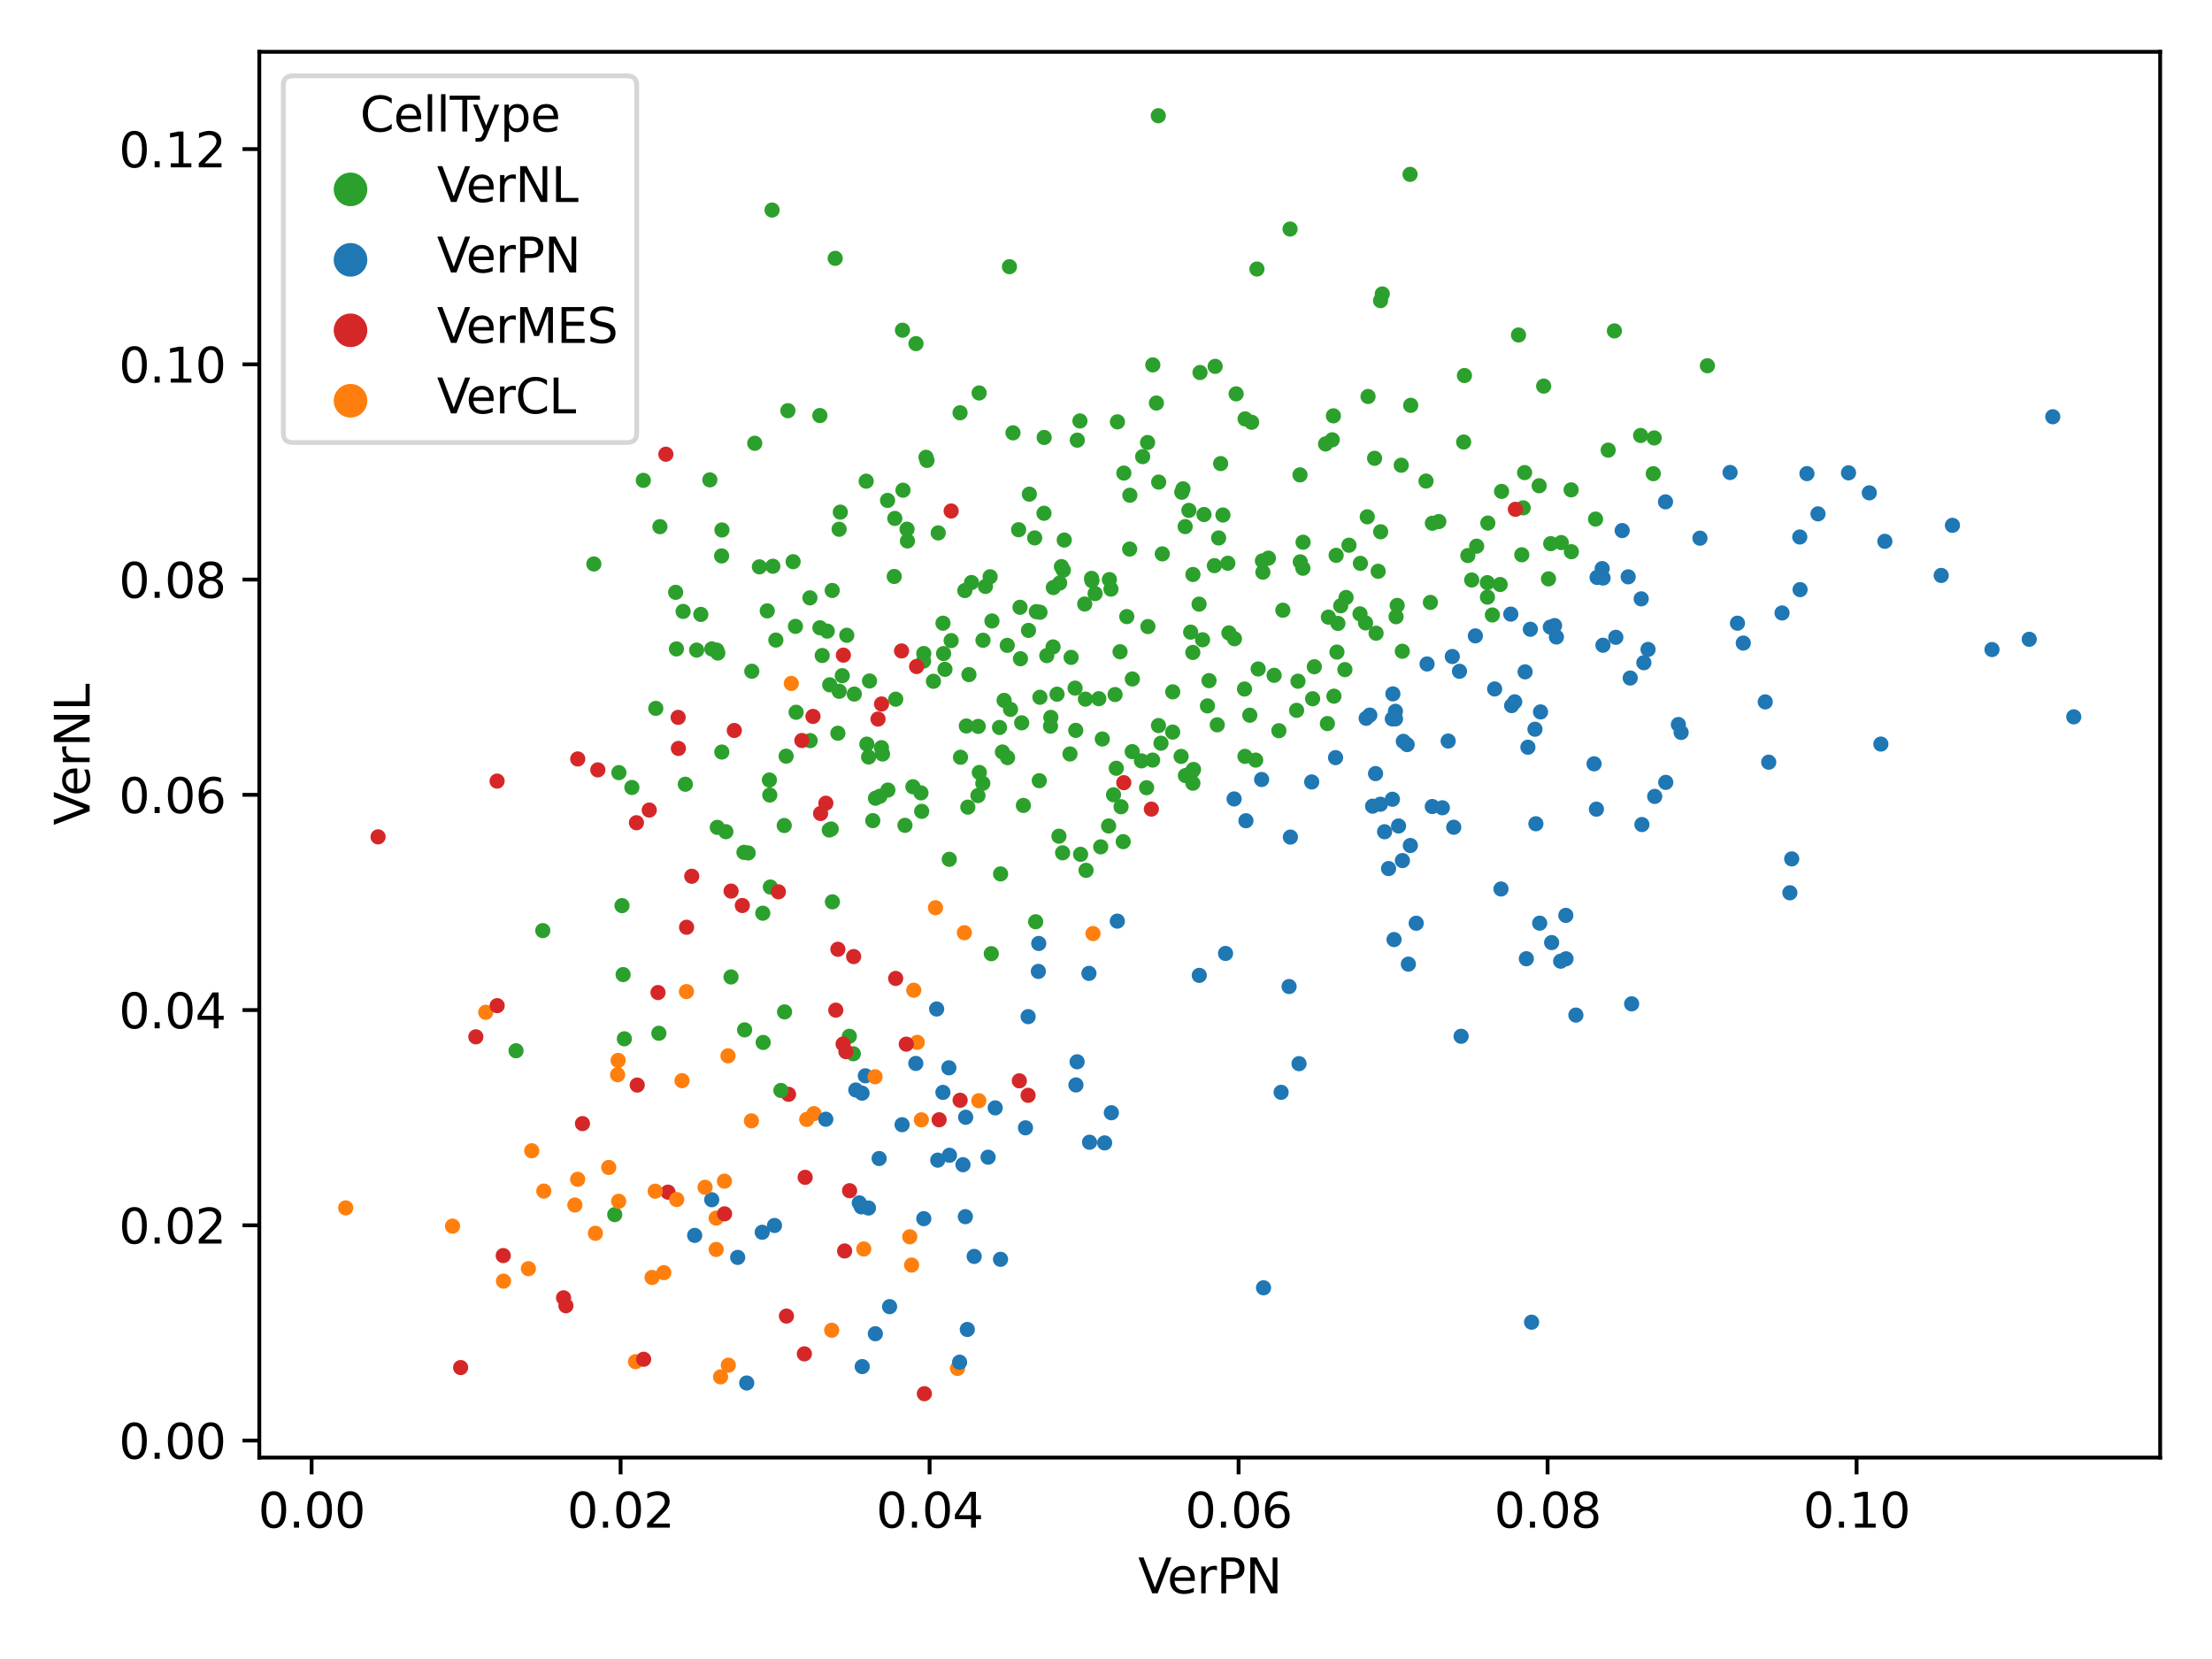 <?xml version="1.0" encoding="utf-8" standalone="no"?>
<!DOCTYPE svg PUBLIC "-//W3C//DTD SVG 1.1//EN"
  "http://www.w3.org/Graphics/SVG/1.1/DTD/svg11.dtd">
<svg xmlns:xlink="http://www.w3.org/1999/xlink" width="460.8pt" height="345.6pt" viewBox="0 0 460.8 345.6" xmlns="http://www.w3.org/2000/svg" version="1.1">
 <defs>
  <style type="text/css">*{stroke-linejoin: round; stroke-linecap: butt}</style>
 </defs>
 <g id="figure_1">
  <g id="patch_1">
   <path d="M 0 345.6 
L 460.8 345.6 
L 460.8 0 
L 0 0 
z
" style="fill: #ffffff"/>
  </g>
  <g id="axes_1">
   <g id="patch_2">
    <path d="M 54.02 303.64 
L 450 303.64 
L 450 10.8 
L 54.02 10.8 
z
" style="fill: #ffffff"/>
   </g>
   <g id="PathCollection_1">
    <defs>
     <path id="C0_0_c2886aee7a" d="M 0 1.581 
C 0.419 1.581 0.822 1.415 1.118 1.118 
C 1.415 0.822 1.581 0.419 1.581 -0 
C 1.581 -0.419 1.415 -0.822 1.118 -1.118 
C 0.822 -1.415 0.419 -1.581 0 -1.581 
C -0.419 -1.581 -0.822 -1.415 -1.118 -1.118 
C -1.415 -0.822 -1.581 -0.419 -1.581 0 
C -1.581 0.419 -1.415 0.822 -1.118 1.118 
C -0.822 1.415 -0.419 1.581 0 1.581 
z
"/>
    </defs>
    <g clip-path="url(#p71f324ba23)">
     <use xlink:href="#C0_0_c2886aee7a" x="212.837" y="150.582" style="fill: #2ca02c"/>
    </g>
    <g clip-path="url(#p71f324ba23)">
     <use xlink:href="#C0_0_c2886aee7a" x="342.039" y="171.767" style="fill: #1f77b4"/>
    </g>
    <g clip-path="url(#p71f324ba23)">
     <use xlink:href="#C0_0_c2886aee7a" x="255.305" y="198.62" style="fill: #1f77b4"/>
    </g>
    <g clip-path="url(#p71f324ba23)">
     <use xlink:href="#C0_0_c2886aee7a" x="212.346" y="225.16" style="fill: #d62728"/>
    </g>
    <g clip-path="url(#p71f324ba23)">
     <use xlink:href="#C0_0_c2886aee7a" x="261.582" y="158.34" style="fill: #2ca02c"/>
    </g>
    <g clip-path="url(#p71f324ba23)">
     <use xlink:href="#C0_0_c2886aee7a" x="144.103" y="182.54" style="fill: #d62728"/>
    </g>
    <g clip-path="url(#p71f324ba23)">
     <use xlink:href="#C0_0_c2886aee7a" x="204.776" y="133.376" style="fill: #2ca02c"/>
    </g>
    <g clip-path="url(#p71f324ba23)">
     <use xlink:href="#C0_0_c2886aee7a" x="248.633" y="160.292" style="fill: #2ca02c"/>
    </g>
    <g clip-path="url(#p71f324ba23)">
     <use xlink:href="#C0_0_c2886aee7a" x="231.436" y="122.727" style="fill: #2ca02c"/>
    </g>
    <g clip-path="url(#p71f324ba23)">
     <use xlink:href="#C0_0_c2886aee7a" x="286.35" y="95.474" style="fill: #2ca02c"/>
    </g>
    <g clip-path="url(#p71f324ba23)">
     <use xlink:href="#C0_0_c2886aee7a" x="221.115" y="118.035" style="fill: #2ca02c"/>
    </g>
    <g clip-path="url(#p71f324ba23)">
     <use xlink:href="#C0_0_c2886aee7a" x="194.877" y="189.097" style="fill: #ff7f0e"/>
    </g>
    <g clip-path="url(#p71f324ba23)">
     <use xlink:href="#C0_0_c2886aee7a" x="248.375" y="160.667" style="fill: #2ca02c"/>
    </g>
    <g clip-path="url(#p71f324ba23)">
     <use xlink:href="#C0_0_c2886aee7a" x="327.348" y="114.932" style="fill: #2ca02c"/>
    </g>
    <g clip-path="url(#p71f324ba23)">
     <use xlink:href="#C0_0_c2886aee7a" x="232.294" y="144.688" style="fill: #2ca02c"/>
    </g>
    <g clip-path="url(#p71f324ba23)">
     <use xlink:href="#C0_0_c2886aee7a" x="320.635" y="101.192" style="fill: #2ca02c"/>
    </g>
    <g clip-path="url(#p71f324ba23)">
     <use xlink:href="#C0_0_c2886aee7a" x="298.386" y="109" style="fill: #2ca02c"/>
    </g>
    <g clip-path="url(#p71f324ba23)">
     <use xlink:href="#C0_0_c2886aee7a" x="339.902" y="209.118" style="fill: #1f77b4"/>
    </g>
    <g clip-path="url(#p71f324ba23)">
     <use xlink:href="#C0_0_c2886aee7a" x="344.708" y="165.91" style="fill: #1f77b4"/>
    </g>
    <g clip-path="url(#p71f324ba23)">
     <use xlink:href="#C0_0_c2886aee7a" x="232.539" y="160.042" style="fill: #2ca02c"/>
    </g>
    <g clip-path="url(#p71f324ba23)">
     <use xlink:href="#C0_0_c2886aee7a" x="200.092" y="157.752" style="fill: #2ca02c"/>
    </g>
    <g clip-path="url(#p71f324ba23)">
     <use xlink:href="#C0_0_c2886aee7a" x="221.36" y="177.66" style="fill: #2ca02c"/>
    </g>
    <g clip-path="url(#p71f324ba23)">
     <use xlink:href="#C0_0_c2886aee7a" x="317.966" y="199.721" style="fill: #1f77b4"/>
    </g>
    <g clip-path="url(#p71f324ba23)">
     <use xlink:href="#C0_0_c2886aee7a" x="172.043" y="167.324" style="fill: #d62728"/>
    </g>
    <g clip-path="url(#p71f324ba23)">
     <use xlink:href="#C0_0_c2886aee7a" x="177.83" y="199.271" style="fill: #d62728"/>
    </g>
    <g clip-path="url(#p71f324ba23)">
     <use xlink:href="#C0_0_c2886aee7a" x="422.728" y="133.176" style="fill: #1f77b4"/>
    </g>
    <g clip-path="url(#p71f324ba23)">
     <use xlink:href="#C0_0_c2886aee7a" x="233.533" y="168.063" style="fill: #2ca02c"/>
    </g>
    <g clip-path="url(#p71f324ba23)">
     <use xlink:href="#C0_0_c2886aee7a" x="215.546" y="112.054" style="fill: #2ca02c"/>
    </g>
    <g clip-path="url(#p71f324ba23)">
     <use xlink:href="#C0_0_c2886aee7a" x="186.285" y="120.087" style="fill: #2ca02c"/>
    </g>
    <g clip-path="url(#p71f324ba23)">
     <use xlink:href="#C0_0_c2886aee7a" x="180.58" y="155.011" style="fill: #2ca02c"/>
    </g>
    <g clip-path="url(#p71f324ba23)">
     <use xlink:href="#C0_0_c2886aee7a" x="248.034" y="131.687" style="fill: #2ca02c"/>
    </g>
    <g clip-path="url(#p71f324ba23)">
     <use xlink:href="#C0_0_c2886aee7a" x="221.51" y="118.786" style="fill: #2ca02c"/>
    </g>
    <g clip-path="url(#p71f324ba23)">
     <use xlink:href="#C0_0_c2886aee7a" x="339.602" y="141.247" style="fill: #1f77b4"/>
    </g>
    <g clip-path="url(#p71f324ba23)">
     <use xlink:href="#C0_0_c2886aee7a" x="257.157" y="133.063" style="fill: #2ca02c"/>
    </g>
    <g clip-path="url(#p71f324ba23)">
     <use xlink:href="#C0_0_c2886aee7a" x="319.764" y="151.908" style="fill: #1f77b4"/>
    </g>
    <g clip-path="url(#p71f324ba23)">
     <use xlink:href="#C0_0_c2886aee7a" x="192.903" y="95.261" style="fill: #2ca02c"/>
    </g>
    <g clip-path="url(#p71f324ba23)">
     <use xlink:href="#C0_0_c2886aee7a" x="320.921" y="148.304" style="fill: #1f77b4"/>
    </g>
    <g clip-path="url(#p71f324ba23)">
     <use xlink:href="#C0_0_c2886aee7a" x="259.254" y="143.537" style="fill: #2ca02c"/>
    </g>
    <g clip-path="url(#p71f324ba23)">
     <use xlink:href="#C0_0_c2886aee7a" x="219.427" y="122.402" style="fill: #2ca02c"/>
    </g>
    <g clip-path="url(#p71f324ba23)">
     <use xlink:href="#C0_0_c2886aee7a" x="326.231" y="199.734" style="fill: #1f77b4"/>
    </g>
    <g clip-path="url(#p71f324ba23)">
     <use xlink:href="#C0_0_c2886aee7a" x="175.052" y="106.685" style="fill: #2ca02c"/>
    </g>
    <g clip-path="url(#p71f324ba23)">
     <use xlink:href="#C0_0_c2886aee7a" x="270.392" y="141.91" style="fill: #2ca02c"/>
    </g>
    <g clip-path="url(#p71f324ba23)">
     <use xlink:href="#C0_0_c2886aee7a" x="192.399" y="137.718" style="fill: #2ca02c"/>
    </g>
    <g clip-path="url(#p71f324ba23)">
     <use xlink:href="#C0_0_c2886aee7a" x="326.19" y="190.687" style="fill: #1f77b4"/>
    </g>
    <g clip-path="url(#p71f324ba23)">
     <use xlink:href="#C0_0_c2886aee7a" x="297.978" y="125.493" style="fill: #2ca02c"/>
    </g>
    <g clip-path="url(#p71f324ba23)">
     <use xlink:href="#C0_0_c2886aee7a" x="432.001" y="149.33" style="fill: #1f77b4"/>
    </g>
    <g clip-path="url(#p71f324ba23)">
     <use xlink:href="#C0_0_c2886aee7a" x="197.75" y="179.012" style="fill: #2ca02c"/>
    </g>
    <g clip-path="url(#p71f324ba23)">
     <use xlink:href="#C0_0_c2886aee7a" x="248.483" y="135.916" style="fill: #2ca02c"/>
    </g>
    <g clip-path="url(#p71f324ba23)">
     <use xlink:href="#C0_0_c2886aee7a" x="333.924" y="134.415" style="fill: #1f77b4"/>
    </g>
    <g clip-path="url(#p71f324ba23)">
     <use xlink:href="#C0_0_c2886aee7a" x="287.562" y="167.537" style="fill: #1f77b4"/>
    </g>
    <g clip-path="url(#p71f324ba23)">
     <use xlink:href="#C0_0_c2886aee7a" x="317.708" y="139.958" style="fill: #1f77b4"/>
    </g>
    <g clip-path="url(#p71f324ba23)">
     <use xlink:href="#C0_0_c2886aee7a" x="235.861" y="156.576" style="fill: #2ca02c"/>
    </g>
    <g clip-path="url(#p71f324ba23)">
     <use xlink:href="#C0_0_c2886aee7a" x="163.764" y="157.527" style="fill: #2ca02c"/>
    </g>
    <g clip-path="url(#p71f324ba23)">
     <use xlink:href="#C0_0_c2886aee7a" x="288.433" y="173.268" style="fill: #1f77b4"/>
    </g>
    <g clip-path="url(#p71f324ba23)">
     <use xlink:href="#C0_0_c2886aee7a" x="293.798" y="176.134" style="fill: #1f77b4"/>
    </g>
    <g clip-path="url(#p71f324ba23)">
     <use xlink:href="#C0_0_c2886aee7a" x="371.232" y="127.695" style="fill: #1f77b4"/>
    </g>
    <g clip-path="url(#p71f324ba23)">
     <use xlink:href="#C0_0_c2886aee7a" x="190.819" y="71.586" style="fill: #2ca02c"/>
    </g>
    <g clip-path="url(#p71f324ba23)">
     <use xlink:href="#C0_0_c2886aee7a" x="276.723" y="128.559" style="fill: #2ca02c"/>
    </g>
    <g clip-path="url(#p71f324ba23)">
     <use xlink:href="#C0_0_c2886aee7a" x="343.319" y="135.291" style="fill: #1f77b4"/>
    </g>
    <g clip-path="url(#p71f324ba23)">
     <use xlink:href="#C0_0_c2886aee7a" x="216.635" y="145.251" style="fill: #2ca02c"/>
    </g>
    <g clip-path="url(#p71f324ba23)">
     <use xlink:href="#C0_0_c2886aee7a" x="273.796" y="138.894" style="fill: #2ca02c"/>
    </g>
    <g clip-path="url(#p71f324ba23)">
     <use xlink:href="#C0_0_c2886aee7a" x="290.04" y="149.756" style="fill: #1f77b4"/>
    </g>
    <g clip-path="url(#p71f324ba23)">
     <use xlink:href="#C0_0_c2886aee7a" x="262.1" y="139.357" style="fill: #2ca02c"/>
    </g>
    <g clip-path="url(#p71f324ba23)">
     <use xlink:href="#C0_0_c2886aee7a" x="188.11" y="102.118" style="fill: #2ca02c"/>
    </g>
    <g clip-path="url(#p71f324ba23)">
     <use xlink:href="#C0_0_c2886aee7a" x="268.54" y="205.515" style="fill: #1f77b4"/>
    </g>
    <g clip-path="url(#p71f324ba23)">
     <use xlink:href="#C0_0_c2886aee7a" x="328.287" y="211.458" style="fill: #1f77b4"/>
    </g>
    <g clip-path="url(#p71f324ba23)">
     <use xlink:href="#C0_0_c2886aee7a" x="309.837" y="121.376" style="fill: #2ca02c"/>
    </g>
    <g clip-path="url(#p71f324ba23)">
     <use xlink:href="#C0_0_c2886aee7a" x="186.598" y="145.652" style="fill: #2ca02c"/>
    </g>
    <g clip-path="url(#p71f324ba23)">
     <use xlink:href="#C0_0_c2886aee7a" x="332.073" y="159.116" style="fill: #1f77b4"/>
    </g>
    <g clip-path="url(#p71f324ba23)">
     <use xlink:href="#C0_0_c2886aee7a" x="246.89" y="109.701" style="fill: #2ca02c"/>
    </g>
    <g clip-path="url(#p71f324ba23)">
     <use xlink:href="#C0_0_c2886aee7a" x="273.442" y="145.564" style="fill: #2ca02c"/>
    </g>
    <g clip-path="url(#p71f324ba23)">
     <use xlink:href="#C0_0_c2886aee7a" x="158.195" y="118.085" style="fill: #2ca02c"/>
    </g>
    <g clip-path="url(#p71f324ba23)">
     <use xlink:href="#C0_0_c2886aee7a" x="230.946" y="172.067" style="fill: #2ca02c"/>
    </g>
    <g clip-path="url(#p71f324ba23)">
     <use xlink:href="#C0_0_c2886aee7a" x="291.347" y="172.067" style="fill: #1f77b4"/>
    </g>
    <g clip-path="url(#p71f324ba23)">
     <use xlink:href="#C0_0_c2886aee7a" x="169.36" y="149.243" style="fill: #d62728"/>
    </g>
    <g clip-path="url(#p71f324ba23)">
     <use xlink:href="#C0_0_c2886aee7a" x="160.483" y="184.78" style="fill: #2ca02c"/>
    </g>
    <g clip-path="url(#p71f324ba23)">
     <use xlink:href="#C0_0_c2886aee7a" x="298.373" y="168.013" style="fill: #1f77b4"/>
    </g>
    <g clip-path="url(#p71f324ba23)">
     <use xlink:href="#C0_0_c2886aee7a" x="297.283" y="138.319" style="fill: #1f77b4"/>
    </g>
    <g clip-path="url(#p71f324ba23)">
     <use xlink:href="#C0_0_c2886aee7a" x="263.08" y="119.199" style="fill: #2ca02c"/>
    </g>
    <g clip-path="url(#p71f324ba23)">
     <use xlink:href="#C0_0_c2886aee7a" x="350.209" y="152.584" style="fill: #1f77b4"/>
    </g>
    <g clip-path="url(#p71f324ba23)">
     <use xlink:href="#C0_0_c2886aee7a" x="179.001" y="250.587" style="fill: #1f77b4"/>
    </g>
    <g clip-path="url(#p71f324ba23)">
     <use xlink:href="#C0_0_c2886aee7a" x="279.297" y="126.194" style="fill: #2ca02c"/>
    </g>
    <g clip-path="url(#p71f324ba23)">
     <use xlink:href="#C0_0_c2886aee7a" x="170.94" y="169.464" style="fill: #d62728"/>
    </g>
    <g clip-path="url(#p71f324ba23)">
     <use xlink:href="#C0_0_c2886aee7a" x="291.061" y="126.118" style="fill: #2ca02c"/>
    </g>
    <g clip-path="url(#p71f324ba23)">
     <use xlink:href="#C0_0_c2886aee7a" x="233.982" y="175.333" style="fill: #2ca02c"/>
    </g>
    <g clip-path="url(#p71f324ba23)">
     <use xlink:href="#C0_0_c2886aee7a" x="158.903" y="190.236" style="fill: #2ca02c"/>
    </g>
    <g clip-path="url(#p71f324ba23)">
     <use xlink:href="#C0_0_c2886aee7a" x="266.416" y="152.221" style="fill: #2ca02c"/>
    </g>
    <g clip-path="url(#p71f324ba23)">
     <use xlink:href="#C0_0_c2886aee7a" x="241.852" y="154.824" style="fill: #2ca02c"/>
    </g>
    <g clip-path="url(#p71f324ba23)">
     <use xlink:href="#C0_0_c2886aee7a" x="176.985" y="248.047" style="fill: #d62728"/>
    </g>
    <g clip-path="url(#p71f324ba23)">
     <use xlink:href="#C0_0_c2886aee7a" x="142.768" y="163.37" style="fill: #2ca02c"/>
    </g>
    <g clip-path="url(#p71f324ba23)">
     <use xlink:href="#C0_0_c2886aee7a" x="173.255" y="277.115" style="fill: #ff7f0e"/>
    </g>
    <g clip-path="url(#p71f324ba23)">
     <use xlink:href="#C0_0_c2886aee7a" x="182.35" y="277.841" style="fill: #1f77b4"/>
    </g>
    <g clip-path="url(#p71f324ba23)">
     <use xlink:href="#C0_0_c2886aee7a" x="117.401" y="270.358" style="fill: #d62728"/>
    </g>
    <g clip-path="url(#p71f324ba23)">
     <use xlink:href="#C0_0_c2886aee7a" x="104.888" y="266.879" style="fill: #ff7f0e"/>
    </g>
    <g clip-path="url(#p71f324ba23)">
     <use xlink:href="#C0_0_c2886aee7a" x="200.609" y="242.629" style="fill: #1f77b4"/>
    </g>
    <g clip-path="url(#p71f324ba23)">
     <use xlink:href="#C0_0_c2886aee7a" x="202.938" y="261.736" style="fill: #1f77b4"/>
    </g>
    <g clip-path="url(#p71f324ba23)">
     <use xlink:href="#C0_0_c2886aee7a" x="278.343" y="115.682" style="fill: #2ca02c"/>
    </g>
    <g clip-path="url(#p71f324ba23)">
     <use xlink:href="#C0_0_c2886aee7a" x="297.066" y="100.216" style="fill: #2ca02c"/>
    </g>
    <g clip-path="url(#p71f324ba23)">
     <use xlink:href="#C0_0_c2886aee7a" x="341.89" y="124.755" style="fill: #1f77b4"/>
    </g>
    <g clip-path="url(#p71f324ba23)">
     <use xlink:href="#C0_0_c2886aee7a" x="291.905" y="96.913" style="fill: #2ca02c"/>
    </g>
    <g clip-path="url(#p71f324ba23)">
     <use xlink:href="#C0_0_c2886aee7a" x="346.955" y="104.546" style="fill: #1f77b4"/>
    </g>
    <g clip-path="url(#p71f324ba23)">
     <use xlink:href="#C0_0_c2886aee7a" x="173.364" y="123.003" style="fill: #2ca02c"/>
    </g>
    <g clip-path="url(#p71f324ba23)">
     <use xlink:href="#C0_0_c2886aee7a" x="336.307" y="68.933" style="fill: #2ca02c"/>
    </g>
    <g clip-path="url(#p71f324ba23)">
     <use xlink:href="#C0_0_c2886aee7a" x="192.44" y="136.142" style="fill: #2ca02c"/>
    </g>
    <g clip-path="url(#p71f324ba23)">
     <use xlink:href="#C0_0_c2886aee7a" x="302.539" y="136.767" style="fill: #1f77b4"/>
    </g>
    <g clip-path="url(#p71f324ba23)">
     <use xlink:href="#C0_0_c2886aee7a" x="234.118" y="98.552" style="fill: #2ca02c"/>
    </g>
    <g clip-path="url(#p71f324ba23)">
     <use xlink:href="#C0_0_c2886aee7a" x="287.616" y="110.777" style="fill: #2ca02c"/>
    </g>
    <g clip-path="url(#p71f324ba23)">
     <use xlink:href="#C0_0_c2886aee7a" x="347.009" y="162.982" style="fill: #1f77b4"/>
    </g>
    <g clip-path="url(#p71f324ba23)">
     <use xlink:href="#C0_0_c2886aee7a" x="221.701" y="112.504" style="fill: #2ca02c"/>
    </g>
    <g clip-path="url(#p71f324ba23)">
     <use xlink:href="#C0_0_c2886aee7a" x="261.841" y="56.045" style="fill: #2ca02c"/>
    </g>
    <g clip-path="url(#p71f324ba23)">
     <use xlink:href="#C0_0_c2886aee7a" x="299.734" y="108.65" style="fill: #2ca02c"/>
    </g>
    <g clip-path="url(#p71f324ba23)">
     <use xlink:href="#C0_0_c2886aee7a" x="323.045" y="113.255" style="fill: #2ca02c"/>
    </g>
    <g clip-path="url(#p71f324ba23)">
     <use xlink:href="#C0_0_c2886aee7a" x="270.106" y="147.979" style="fill: #2ca02c"/>
    </g>
    <g clip-path="url(#p71f324ba23)">
     <use xlink:href="#C0_0_c2886aee7a" x="292.15" y="179.275" style="fill: #1f77b4"/>
    </g>
    <g clip-path="url(#p71f324ba23)">
     <use xlink:href="#C0_0_c2886aee7a" x="210.29" y="55.557" style="fill: #2ca02c"/>
    </g>
    <g clip-path="url(#p71f324ba23)">
     <use xlink:href="#C0_0_c2886aee7a" x="250.812" y="107.186" style="fill: #2ca02c"/>
    </g>
    <g clip-path="url(#p71f324ba23)">
     <use xlink:href="#C0_0_c2886aee7a" x="254.284" y="96.575" style="fill: #2ca02c"/>
    </g>
    <g clip-path="url(#p71f324ba23)">
     <use xlink:href="#C0_0_c2886aee7a" x="239.129" y="130.523" style="fill: #2ca02c"/>
    </g>
    <g clip-path="url(#p71f324ba23)">
     <use xlink:href="#C0_0_c2886aee7a" x="240.11" y="158.34" style="fill: #2ca02c"/>
    </g>
    <g clip-path="url(#p71f324ba23)">
     <use xlink:href="#C0_0_c2886aee7a" x="196.443" y="129.822" style="fill: #2ca02c"/>
    </g>
    <g clip-path="url(#p71f324ba23)">
     <use xlink:href="#C0_0_c2886aee7a" x="208.221" y="151.545" style="fill: #2ca02c"/>
    </g>
    <g clip-path="url(#p71f324ba23)">
     <use xlink:href="#C0_0_c2886aee7a" x="391.82" y="154.999" style="fill: #1f77b4"/>
    </g>
    <g clip-path="url(#p71f324ba23)">
     <use xlink:href="#C0_0_c2886aee7a" x="277.527" y="91.62" style="fill: #2ca02c"/>
    </g>
    <g clip-path="url(#p71f324ba23)">
     <use xlink:href="#C0_0_c2886aee7a" x="300.47" y="168.275" style="fill: #1f77b4"/>
    </g>
    <g clip-path="url(#p71f324ba23)">
     <use xlink:href="#C0_0_c2886aee7a" x="290.067" y="166.499" style="fill: #1f77b4"/>
    </g>
    <g clip-path="url(#p71f324ba23)">
     <use xlink:href="#C0_0_c2886aee7a" x="152.967" y="152.171" style="fill: #d62728"/>
    </g>
    <g clip-path="url(#p71f324ba23)">
     <use xlink:href="#C0_0_c2886aee7a" x="249.791" y="125.856" style="fill: #2ca02c"/>
    </g>
    <g clip-path="url(#p71f324ba23)">
     <use xlink:href="#C0_0_c2886aee7a" x="301.681" y="154.373" style="fill: #1f77b4"/>
    </g>
    <g clip-path="url(#p71f324ba23)">
     <use xlink:href="#C0_0_c2886aee7a" x="237.781" y="158.503" style="fill: #2ca02c"/>
    </g>
    <g clip-path="url(#p71f324ba23)">
     <use xlink:href="#C0_0_c2886aee7a" x="332.386" y="108.137" style="fill: #2ca02c"/>
    </g>
    <g clip-path="url(#p71f324ba23)">
     <use xlink:href="#C0_0_c2886aee7a" x="150.911" y="246.057" style="fill: #ff7f0e"/>
    </g>
    <g clip-path="url(#p71f324ba23)">
     <use xlink:href="#C0_0_c2886aee7a" x="344.409" y="98.677" style="fill: #2ca02c"/>
    </g>
    <g clip-path="url(#p71f324ba23)">
     <use xlink:href="#C0_0_c2886aee7a" x="307.618" y="113.78" style="fill: #2ca02c"/>
    </g>
    <g clip-path="url(#p71f324ba23)">
     <use xlink:href="#C0_0_c2886aee7a" x="317.313" y="105.797" style="fill: #2ca02c"/>
    </g>
    <g clip-path="url(#p71f324ba23)">
     <use xlink:href="#C0_0_c2886aee7a" x="168.72" y="124.542" style="fill: #2ca02c"/>
    </g>
    <g clip-path="url(#p71f324ba23)">
     <use xlink:href="#C0_0_c2886aee7a" x="119.757" y="251.025" style="fill: #ff7f0e"/>
    </g>
    <g clip-path="url(#p71f324ba23)">
     <use xlink:href="#C0_0_c2886aee7a" x="271.454" y="112.955" style="fill: #2ca02c"/>
    </g>
    <g clip-path="url(#p71f324ba23)">
     <use xlink:href="#C0_0_c2886aee7a" x="306.583" y="120.825" style="fill: #2ca02c"/>
    </g>
    <g clip-path="url(#p71f324ba23)">
     <use xlink:href="#C0_0_c2886aee7a" x="342.448" y="138.056" style="fill: #1f77b4"/>
    </g>
    <g clip-path="url(#p71f324ba23)">
     <use xlink:href="#C0_0_c2886aee7a" x="376.42" y="98.665" style="fill: #1f77b4"/>
    </g>
    <g clip-path="url(#p71f324ba23)">
     <use xlink:href="#C0_0_c2886aee7a" x="132.747" y="226.036" style="fill: #d62728"/>
    </g>
    <g clip-path="url(#p71f324ba23)">
     <use xlink:href="#C0_0_c2886aee7a" x="339.18" y="120.162" style="fill: #1f77b4"/>
    </g>
    <g clip-path="url(#p71f324ba23)">
     <use xlink:href="#C0_0_c2886aee7a" x="156.534" y="233.494" style="fill: #ff7f0e"/>
    </g>
    <g clip-path="url(#p71f324ba23)">
     <use xlink:href="#C0_0_c2886aee7a" x="95.956" y="284.886" style="fill: #d62728"/>
    </g>
    <g clip-path="url(#p71f324ba23)">
     <use xlink:href="#C0_0_c2886aee7a" x="203.904" y="229.302" style="fill: #ff7f0e"/>
    </g>
    <g clip-path="url(#p71f324ba23)">
     <use xlink:href="#C0_0_c2886aee7a" x="113.289" y="248.122" style="fill: #ff7f0e"/>
    </g>
    <g clip-path="url(#p71f324ba23)">
     <use xlink:href="#C0_0_c2886aee7a" x="190.779" y="221.532" style="fill: #1f77b4"/>
    </g>
    <g clip-path="url(#p71f324ba23)">
     <use xlink:href="#C0_0_c2886aee7a" x="155.118" y="214.537" style="fill: #2ca02c"/>
    </g>
    <g clip-path="url(#p71f324ba23)">
     <use xlink:href="#C0_0_c2886aee7a" x="163.832" y="274.162" style="fill: #d62728"/>
    </g>
    <g clip-path="url(#p71f324ba23)">
     <use xlink:href="#C0_0_c2886aee7a" x="107.503" y="218.891" style="fill: #2ca02c"/>
    </g>
    <g clip-path="url(#p71f324ba23)">
     <use xlink:href="#C0_0_c2886aee7a" x="201.508" y="276.952" style="fill: #1f77b4"/>
    </g>
    <g clip-path="url(#p71f324ba23)">
     <use xlink:href="#C0_0_c2886aee7a" x="120.343" y="245.67" style="fill: #ff7f0e"/>
    </g>
    <g clip-path="url(#p71f324ba23)">
     <use xlink:href="#C0_0_c2886aee7a" x="177.762" y="219.517" style="fill: #2ca02c"/>
    </g>
    <g clip-path="url(#p71f324ba23)">
     <use xlink:href="#C0_0_c2886aee7a" x="152.286" y="203.513" style="fill: #2ca02c"/>
    </g>
    <g clip-path="url(#p71f324ba23)">
     <use xlink:href="#C0_0_c2886aee7a" x="230.115" y="238.087" style="fill: #1f77b4"/>
    </g>
    <g clip-path="url(#p71f324ba23)">
     <use xlink:href="#C0_0_c2886aee7a" x="201.099" y="253.453" style="fill: #1f77b4"/>
    </g>
    <g clip-path="url(#p71f324ba23)">
     <use xlink:href="#C0_0_c2886aee7a" x="104.834" y="261.561" style="fill: #d62728"/>
    </g>
    <g clip-path="url(#p71f324ba23)">
     <use xlink:href="#C0_0_c2886aee7a" x="110.77" y="239.726" style="fill: #ff7f0e"/>
    </g>
    <g clip-path="url(#p71f324ba23)">
     <use xlink:href="#C0_0_c2886aee7a" x="139.16" y="248.347" style="fill: #d62728"/>
    </g>
    <g clip-path="url(#p71f324ba23)">
     <use xlink:href="#C0_0_c2886aee7a" x="148.269" y="249.924" style="fill: #1f77b4"/>
    </g>
    <g clip-path="url(#p71f324ba23)">
     <use xlink:href="#C0_0_c2886aee7a" x="153.675" y="261.937" style="fill: #1f77b4"/>
    </g>
    <g clip-path="url(#p71f324ba23)">
     <use xlink:href="#C0_0_c2886aee7a" x="124.033" y="256.919" style="fill: #ff7f0e"/>
    </g>
    <g clip-path="url(#p71f324ba23)">
     <use xlink:href="#C0_0_c2886aee7a" x="161.341" y="255.292" style="fill: #1f77b4"/>
    </g>
    <g clip-path="url(#p71f324ba23)">
     <use xlink:href="#C0_0_c2886aee7a" x="150.107" y="286.825" style="fill: #ff7f0e"/>
    </g>
    <g clip-path="url(#p71f324ba23)">
     <use xlink:href="#C0_0_c2886aee7a" x="128.662" y="223.884" style="fill: #ff7f0e"/>
    </g>
    <g clip-path="url(#p71f324ba23)">
     <use xlink:href="#C0_0_c2886aee7a" x="213.626" y="234.946" style="fill: #1f77b4"/>
    </g>
    <g clip-path="url(#p71f324ba23)">
     <use xlink:href="#C0_0_c2886aee7a" x="179.94" y="260.185" style="fill: #ff7f0e"/>
    </g>
    <g clip-path="url(#p71f324ba23)">
     <use xlink:href="#C0_0_c2886aee7a" x="128.063" y="253.027" style="fill: #2ca02c"/>
    </g>
    <g clip-path="url(#p71f324ba23)">
     <use xlink:href="#C0_0_c2886aee7a" x="216.309" y="202.361" style="fill: #1f77b4"/>
    </g>
    <g clip-path="url(#p71f324ba23)">
     <use xlink:href="#C0_0_c2886aee7a" x="176.223" y="219.079" style="fill: #d62728"/>
    </g>
    <g clip-path="url(#p71f324ba23)">
     <use xlink:href="#C0_0_c2886aee7a" x="172.751" y="172.905" style="fill: #2ca02c"/>
    </g>
    <g clip-path="url(#p71f324ba23)">
     <use xlink:href="#C0_0_c2886aee7a" x="101.185" y="210.883" style="fill: #ff7f0e"/>
    </g>
    <g clip-path="url(#p71f324ba23)">
     <use xlink:href="#C0_0_c2886aee7a" x="192.562" y="290.329" style="fill: #d62728"/>
    </g>
    <g clip-path="url(#p71f324ba23)">
     <use xlink:href="#C0_0_c2886aee7a" x="175.951" y="260.598" style="fill: #d62728"/>
    </g>
    <g clip-path="url(#p71f324ba23)">
     <use xlink:href="#C0_0_c2886aee7a" x="128.771" y="220.906" style="fill: #ff7f0e"/>
    </g>
    <g clip-path="url(#p71f324ba23)">
     <use xlink:href="#C0_0_c2886aee7a" x="179.586" y="227.726" style="fill: #1f77b4"/>
    </g>
    <g clip-path="url(#p71f324ba23)">
     <use xlink:href="#C0_0_c2886aee7a" x="135.838" y="266.116" style="fill: #ff7f0e"/>
    </g>
    <g clip-path="url(#p71f324ba23)">
     <use xlink:href="#C0_0_c2886aee7a" x="146.88" y="247.334" style="fill: #ff7f0e"/>
    </g>
    <g clip-path="url(#p71f324ba23)">
     <use xlink:href="#C0_0_c2886aee7a" x="110.076" y="264.289" style="fill: #ff7f0e"/>
    </g>
    <g clip-path="url(#p71f324ba23)">
     <use xlink:href="#C0_0_c2886aee7a" x="137.254" y="215.25" style="fill: #2ca02c"/>
    </g>
    <g clip-path="url(#p71f324ba23)">
     <use xlink:href="#C0_0_c2886aee7a" x="128.88" y="250.249" style="fill: #ff7f0e"/>
    </g>
    <g clip-path="url(#p71f324ba23)">
     <use xlink:href="#C0_0_c2886aee7a" x="189.526" y="257.645" style="fill: #ff7f0e"/>
    </g>
    <g clip-path="url(#p71f324ba23)">
     <use xlink:href="#C0_0_c2886aee7a" x="187.919" y="234.295" style="fill: #1f77b4"/>
    </g>
    <g clip-path="url(#p71f324ba23)">
     <use xlink:href="#C0_0_c2886aee7a" x="167.726" y="245.257" style="fill: #d62728"/>
    </g>
    <g clip-path="url(#p71f324ba23)">
     <use xlink:href="#C0_0_c2886aee7a" x="72.019" y="251.626" style="fill: #ff7f0e"/>
    </g>
    <g clip-path="url(#p71f324ba23)">
     <use xlink:href="#C0_0_c2886aee7a" x="199.466" y="285.061" style="fill: #ff7f0e"/>
    </g>
    <g clip-path="url(#p71f324ba23)">
     <use xlink:href="#C0_0_c2886aee7a" x="149.195" y="260.285" style="fill: #ff7f0e"/>
    </g>
    <g clip-path="url(#p71f324ba23)">
     <use xlink:href="#C0_0_c2886aee7a" x="191.078" y="217.139" style="fill: #ff7f0e"/>
    </g>
    <g clip-path="url(#p71f324ba23)">
     <use xlink:href="#C0_0_c2886aee7a" x="179.436" y="251.413" style="fill: #1f77b4"/>
    </g>
    <g clip-path="url(#p71f324ba23)">
     <use xlink:href="#C0_0_c2886aee7a" x="132.393" y="283.66" style="fill: #ff7f0e"/>
    </g>
    <g clip-path="url(#p71f324ba23)">
     <use xlink:href="#C0_0_c2886aee7a" x="191.936" y="233.281" style="fill: #ff7f0e"/>
    </g>
    <g clip-path="url(#p71f324ba23)">
     <use xlink:href="#C0_0_c2886aee7a" x="163.437" y="210.795" style="fill: #2ca02c"/>
    </g>
    <g clip-path="url(#p71f324ba23)">
     <use xlink:href="#C0_0_c2886aee7a" x="140.753" y="123.391" style="fill: #2ca02c"/>
    </g>
    <g clip-path="url(#p71f324ba23)">
     <use xlink:href="#C0_0_c2886aee7a" x="304.377" y="215.876" style="fill: #1f77b4"/>
    </g>
    <g clip-path="url(#p71f324ba23)">
     <use xlink:href="#C0_0_c2886aee7a" x="287.099" y="119.011" style="fill: #2ca02c"/>
    </g>
    <g clip-path="url(#p71f324ba23)">
     <use xlink:href="#C0_0_c2886aee7a" x="129.574" y="188.659" style="fill: #2ca02c"/>
    </g>
    <g clip-path="url(#p71f324ba23)">
     <use xlink:href="#C0_0_c2886aee7a" x="239.851" y="168.551" style="fill: #d62728"/>
    </g>
    <g clip-path="url(#p71f324ba23)">
     <use xlink:href="#C0_0_c2886aee7a" x="201.304" y="151.232" style="fill: #2ca02c"/>
    </g>
    <g clip-path="url(#p71f324ba23)">
     <use xlink:href="#C0_0_c2886aee7a" x="268.812" y="174.382" style="fill: #1f77b4"/>
    </g>
    <g clip-path="url(#p71f324ba23)">
     <use xlink:href="#C0_0_c2886aee7a" x="206.26" y="120.15" style="fill: #2ca02c"/>
    </g>
    <g clip-path="url(#p71f324ba23)">
     <use xlink:href="#C0_0_c2886aee7a" x="260.357" y="148.993" style="fill: #2ca02c"/>
    </g>
    <g clip-path="url(#p71f324ba23)">
     <use xlink:href="#C0_0_c2886aee7a" x="159.829" y="127.257" style="fill: #2ca02c"/>
    </g>
    <g clip-path="url(#p71f324ba23)">
     <use xlink:href="#C0_0_c2886aee7a" x="250.512" y="133.276" style="fill: #2ca02c"/>
    </g>
    <g clip-path="url(#p71f324ba23)">
     <use xlink:href="#C0_0_c2886aee7a" x="247.666" y="106.323" style="fill: #2ca02c"/>
    </g>
    <g clip-path="url(#p71f324ba23)">
     <use xlink:href="#C0_0_c2886aee7a" x="212.578" y="137.23" style="fill: #2ca02c"/>
    </g>
    <g clip-path="url(#p71f324ba23)">
     <use xlink:href="#C0_0_c2886aee7a" x="289.264" y="180.939" style="fill: #1f77b4"/>
    </g>
    <g clip-path="url(#p71f324ba23)">
     <use xlink:href="#C0_0_c2886aee7a" x="163.369" y="171.967" style="fill: #2ca02c"/>
    </g>
    <g clip-path="url(#p71f324ba23)">
     <use xlink:href="#C0_0_c2886aee7a" x="196.851" y="139.432" style="fill: #2ca02c"/>
    </g>
    <g clip-path="url(#p71f324ba23)">
     <use xlink:href="#C0_0_c2886aee7a" x="216.499" y="162.632" style="fill: #2ca02c"/>
    </g>
    <g clip-path="url(#p71f324ba23)">
     <use xlink:href="#C0_0_c2886aee7a" x="209.174" y="145.902" style="fill: #2ca02c"/>
    </g>
    <g clip-path="url(#p71f324ba23)">
     <use xlink:href="#C0_0_c2886aee7a" x="172.846" y="142.661" style="fill: #2ca02c"/>
    </g>
    <g clip-path="url(#p71f324ba23)">
     <use xlink:href="#C0_0_c2886aee7a" x="227.474" y="120.963" style="fill: #2ca02c"/>
    </g>
    <g clip-path="url(#p71f324ba23)">
     <use xlink:href="#C0_0_c2886aee7a" x="427.63" y="86.815" style="fill: #1f77b4"/>
    </g>
    <g clip-path="url(#p71f324ba23)">
     <use xlink:href="#C0_0_c2886aee7a" x="152.299" y="185.631" style="fill: #d62728"/>
    </g>
    <g clip-path="url(#p71f324ba23)">
     <use xlink:href="#C0_0_c2886aee7a" x="177.966" y="144.588" style="fill: #2ca02c"/>
    </g>
    <g clip-path="url(#p71f324ba23)">
     <use xlink:href="#C0_0_c2886aee7a" x="170.804" y="130.773" style="fill: #2ca02c"/>
    </g>
    <g clip-path="url(#p71f324ba23)">
     <use xlink:href="#C0_0_c2886aee7a" x="168.775" y="154.286" style="fill: #2ca02c"/>
    </g>
    <g clip-path="url(#p71f324ba23)">
     <use xlink:href="#C0_0_c2886aee7a" x="150.366" y="156.663" style="fill: #2ca02c"/>
    </g>
    <g clip-path="url(#p71f324ba23)">
     <use xlink:href="#C0_0_c2886aee7a" x="174.82" y="144.012" style="fill: #2ca02c"/>
    </g>
    <g clip-path="url(#p71f324ba23)">
     <use xlink:href="#C0_0_c2886aee7a" x="134.013" y="100.066" style="fill: #2ca02c"/>
    </g>
    <g clip-path="url(#p71f324ba23)">
     <use xlink:href="#C0_0_c2886aee7a" x="257.089" y="166.436" style="fill: #1f77b4"/>
    </g>
    <g clip-path="url(#p71f324ba23)">
     <use xlink:href="#C0_0_c2886aee7a" x="241.376" y="100.429" style="fill: #2ca02c"/>
    </g>
    <g clip-path="url(#p71f324ba23)">
     <use xlink:href="#C0_0_c2886aee7a" x="252.977" y="117.835" style="fill: #2ca02c"/>
    </g>
    <g clip-path="url(#p71f324ba23)">
     <use xlink:href="#C0_0_c2886aee7a" x="217.48" y="106.923" style="fill: #2ca02c"/>
    </g>
    <g clip-path="url(#p71f324ba23)">
     <use xlink:href="#C0_0_c2886aee7a" x="214.185" y="211.784" style="fill: #1f77b4"/>
    </g>
    <g clip-path="url(#p71f324ba23)">
     <use xlink:href="#C0_0_c2886aee7a" x="224.097" y="152.146" style="fill: #2ca02c"/>
    </g>
    <g clip-path="url(#p71f324ba23)">
     <use xlink:href="#C0_0_c2886aee7a" x="241.335" y="151.145" style="fill: #2ca02c"/>
    </g>
    <g clip-path="url(#p71f324ba23)">
     <use xlink:href="#C0_0_c2886aee7a" x="290.829" y="128.471" style="fill: #2ca02c"/>
    </g>
    <g clip-path="url(#p71f324ba23)">
     <use xlink:href="#C0_0_c2886aee7a" x="374.922" y="111.866" style="fill: #1f77b4"/>
    </g>
    <g clip-path="url(#p71f324ba23)">
     <use xlink:href="#C0_0_c2886aee7a" x="336.607" y="132.763" style="fill: #1f77b4"/>
    </g>
    <g clip-path="url(#p71f324ba23)">
     <use xlink:href="#C0_0_c2886aee7a" x="203.727" y="165.735" style="fill: #2ca02c"/>
    </g>
    <g clip-path="url(#p71f324ba23)">
     <use xlink:href="#C0_0_c2886aee7a" x="154.641" y="188.634" style="fill: #d62728"/>
    </g>
    <g clip-path="url(#p71f324ba23)">
     <use xlink:href="#C0_0_c2886aee7a" x="235.889" y="141.447" style="fill: #2ca02c"/>
    </g>
    <g clip-path="url(#p71f324ba23)">
     <use xlink:href="#C0_0_c2886aee7a" x="151.21" y="173.256" style="fill: #2ca02c"/>
    </g>
    <g clip-path="url(#p71f324ba23)">
     <use xlink:href="#C0_0_c2886aee7a" x="182.908" y="149.793" style="fill: #d62728"/>
    </g>
    <g clip-path="url(#p71f324ba23)">
     <use xlink:href="#C0_0_c2886aee7a" x="200.991" y="123.028" style="fill: #2ca02c"/>
    </g>
    <g clip-path="url(#p71f324ba23)">
     <use xlink:href="#C0_0_c2886aee7a" x="201.617" y="168.138" style="fill: #2ca02c"/>
    </g>
    <g clip-path="url(#p71f324ba23)">
     <use xlink:href="#C0_0_c2886aee7a" x="192.004" y="169.014" style="fill: #2ca02c"/>
    </g>
    <g clip-path="url(#p71f324ba23)">
     <use xlink:href="#C0_0_c2886aee7a" x="239.061" y="92.183" style="fill: #2ca02c"/>
    </g>
    <g clip-path="url(#p71f324ba23)">
     <use xlink:href="#C0_0_c2886aee7a" x="235.371" y="103.169" style="fill: #2ca02c"/>
    </g>
    <g clip-path="url(#p71f324ba23)">
     <use xlink:href="#C0_0_c2886aee7a" x="280.413" y="124.467" style="fill: #2ca02c"/>
    </g>
    <g clip-path="url(#p71f324ba23)">
     <use xlink:href="#C0_0_c2886aee7a" x="314.726" y="127.933" style="fill: #1f77b4"/>
    </g>
    <g clip-path="url(#p71f324ba23)">
     <use xlink:href="#C0_0_c2886aee7a" x="354.131" y="112.116" style="fill: #1f77b4"/>
    </g>
    <g clip-path="url(#p71f324ba23)">
     <use xlink:href="#C0_0_c2886aee7a" x="183.644" y="146.653" style="fill: #d62728"/>
    </g>
    <g clip-path="url(#p71f324ba23)">
     <use xlink:href="#C0_0_c2886aee7a" x="228.904" y="145.551" style="fill: #2ca02c"/>
    </g>
    <g clip-path="url(#p71f324ba23)">
     <use xlink:href="#C0_0_c2886aee7a" x="255.782" y="117.334" style="fill: #2ca02c"/>
    </g>
    <g clip-path="url(#p71f324ba23)">
     <use xlink:href="#C0_0_c2886aee7a" x="165.221" y="117.009" style="fill: #2ca02c"/>
    </g>
    <g clip-path="url(#p71f324ba23)">
     <use xlink:href="#C0_0_c2886aee7a" x="164.84" y="142.373" style="fill: #ff7f0e"/>
    </g>
    <g clip-path="url(#p71f324ba23)">
     <use xlink:href="#C0_0_c2886aee7a" x="229.298" y="176.409" style="fill: #2ca02c"/>
    </g>
    <g clip-path="url(#p71f324ba23)">
     <use xlink:href="#C0_0_c2886aee7a" x="211.026" y="90.168" style="fill: #2ca02c"/>
    </g>
    <g clip-path="url(#p71f324ba23)">
     <use xlink:href="#C0_0_c2886aee7a" x="222.899" y="157.064" style="fill: #2ca02c"/>
    </g>
    <g clip-path="url(#p71f324ba23)">
     <use xlink:href="#C0_0_c2886aee7a" x="190.942" y="138.844" style="fill: #d62728"/>
    </g>
    <g clip-path="url(#p71f324ba23)">
     <use xlink:href="#C0_0_c2886aee7a" x="204.735" y="163.183" style="fill: #2ca02c"/>
    </g>
    <g clip-path="url(#p71f324ba23)">
     <use xlink:href="#C0_0_c2886aee7a" x="284.988" y="82.598" style="fill: #2ca02c"/>
    </g>
    <g clip-path="url(#p71f324ba23)">
     <use xlink:href="#C0_0_c2886aee7a" x="187.81" y="135.603" style="fill: #d62728"/>
    </g>
    <g clip-path="url(#p71f324ba23)">
     <use xlink:href="#C0_0_c2886aee7a" x="150.393" y="110.402" style="fill: #2ca02c"/>
    </g>
    <g clip-path="url(#p71f324ba23)">
     <use xlink:href="#C0_0_c2886aee7a" x="323.848" y="130.323" style="fill: #1f77b4"/>
    </g>
    <g clip-path="url(#p71f324ba23)">
     <use xlink:href="#C0_0_c2886aee7a" x="324.23" y="132.7" style="fill: #1f77b4"/>
    </g>
    <g clip-path="url(#p71f324ba23)">
     <use xlink:href="#C0_0_c2886aee7a" x="216.649" y="127.545" style="fill: #2ca02c"/>
    </g>
    <g clip-path="url(#p71f324ba23)">
     <use xlink:href="#C0_0_c2886aee7a" x="320.744" y="192.313" style="fill: #1f77b4"/>
    </g>
    <g clip-path="url(#p71f324ba23)">
     <use xlink:href="#C0_0_c2886aee7a" x="190.179" y="163.896" style="fill: #2ca02c"/>
    </g>
    <g clip-path="url(#p71f324ba23)">
     <use xlink:href="#C0_0_c2886aee7a" x="170.79" y="86.564" style="fill: #2ca02c"/>
    </g>
    <g clip-path="url(#p71f324ba23)">
     <use xlink:href="#C0_0_c2886aee7a" x="278.711" y="129.872" style="fill: #2ca02c"/>
    </g>
    <g clip-path="url(#p71f324ba23)">
     <use xlink:href="#C0_0_c2886aee7a" x="231.967" y="165.573" style="fill: #2ca02c"/>
    </g>
    <g clip-path="url(#p71f324ba23)">
     <use xlink:href="#C0_0_c2886aee7a" x="225.962" y="125.831" style="fill: #2ca02c"/>
    </g>
    <g clip-path="url(#p71f324ba23)">
     <use xlink:href="#C0_0_c2886aee7a" x="180.948" y="157.702" style="fill: #2ca02c"/>
    </g>
    <g clip-path="url(#p71f324ba23)">
     <use xlink:href="#C0_0_c2886aee7a" x="161.626" y="133.339" style="fill: #2ca02c"/>
    </g>
    <g clip-path="url(#p71f324ba23)">
     <use xlink:href="#C0_0_c2886aee7a" x="195.639" y="233.269" style="fill: #d62728"/>
    </g>
    <g clip-path="url(#p71f324ba23)">
     <use xlink:href="#C0_0_c2886aee7a" x="227.392" y="120.488" style="fill: #2ca02c"/>
    </g>
    <g clip-path="url(#p71f324ba23)">
     <use xlink:href="#C0_0_c2886aee7a" x="262.821" y="162.382" style="fill: #1f77b4"/>
    </g>
    <g clip-path="url(#p71f324ba23)">
     <use xlink:href="#C0_0_c2886aee7a" x="276.519" y="150.732" style="fill: #2ca02c"/>
    </g>
    <g clip-path="url(#p71f324ba23)">
     <use xlink:href="#C0_0_c2886aee7a" x="165.711" y="130.486" style="fill: #2ca02c"/>
    </g>
    <g clip-path="url(#p71f324ba23)">
     <use xlink:href="#C0_0_c2886aee7a" x="218.841" y="151.27" style="fill: #2ca02c"/>
    </g>
    <g clip-path="url(#p71f324ba23)">
     <use xlink:href="#C0_0_c2886aee7a" x="253.862" y="112.066" style="fill: #2ca02c"/>
    </g>
    <g clip-path="url(#p71f324ba23)">
     <use xlink:href="#C0_0_c2886aee7a" x="323.236" y="196.355" style="fill: #1f77b4"/>
    </g>
    <g clip-path="url(#p71f324ba23)">
     <use xlink:href="#C0_0_c2886aee7a" x="309.946" y="108.963" style="fill: #2ca02c"/>
    </g>
    <g clip-path="url(#p71f324ba23)">
     <use xlink:href="#C0_0_c2886aee7a" x="214.171" y="228.176" style="fill: #d62728"/>
    </g>
    <g clip-path="url(#p71f324ba23)">
     <use xlink:href="#C0_0_c2886aee7a" x="181.138" y="141.86" style="fill: #2ca02c"/>
    </g>
    <g clip-path="url(#p71f324ba23)">
     <use xlink:href="#C0_0_c2886aee7a" x="141.27" y="149.443" style="fill: #d62728"/>
    </g>
    <g clip-path="url(#p71f324ba23)">
     <use xlink:href="#C0_0_c2886aee7a" x="145.124" y="135.428" style="fill: #2ca02c"/>
    </g>
    <g clip-path="url(#p71f324ba23)">
     <use xlink:href="#C0_0_c2886aee7a" x="290.693" y="148.179" style="fill: #1f77b4"/>
    </g>
    <g clip-path="url(#p71f324ba23)">
     <use xlink:href="#C0_0_c2886aee7a" x="344.599" y="91.232" style="fill: #2ca02c"/>
    </g>
    <g clip-path="url(#p71f324ba23)">
     <use xlink:href="#C0_0_c2886aee7a" x="206.641" y="129.359" style="fill: #2ca02c"/>
    </g>
    <g clip-path="url(#p71f324ba23)">
     <use xlink:href="#C0_0_c2886aee7a" x="271.413" y="118.373" style="fill: #2ca02c"/>
    </g>
    <g clip-path="url(#p71f324ba23)">
     <use xlink:href="#C0_0_c2886aee7a" x="246.441" y="101.83" style="fill: #2ca02c"/>
    </g>
    <g clip-path="url(#p71f324ba23)">
     <use xlink:href="#C0_0_c2886aee7a" x="186.408" y="107.999" style="fill: #2ca02c"/>
    </g>
    <g clip-path="url(#p71f324ba23)">
     <use xlink:href="#C0_0_c2886aee7a" x="290.707" y="149.756" style="fill: #1f77b4"/>
    </g>
    <g clip-path="url(#p71f324ba23)">
     <use xlink:href="#C0_0_c2886aee7a" x="232.784" y="87.878" style="fill: #2ca02c"/>
    </g>
    <g clip-path="url(#p71f324ba23)">
     <use xlink:href="#C0_0_c2886aee7a" x="148.283" y="135.191" style="fill: #2ca02c"/>
    </g>
    <g clip-path="url(#p71f324ba23)">
     <use xlink:href="#C0_0_c2886aee7a" x="385.08" y="98.502" style="fill: #1f77b4"/>
    </g>
    <g clip-path="url(#p71f324ba23)">
     <use xlink:href="#C0_0_c2886aee7a" x="293.879" y="84.437" style="fill: #2ca02c"/>
    </g>
    <g clip-path="url(#p71f324ba23)">
     <use xlink:href="#C0_0_c2886aee7a" x="233.329" y="135.766" style="fill: #2ca02c"/>
    </g>
    <g clip-path="url(#p71f324ba23)">
     <use xlink:href="#C0_0_c2886aee7a" x="277.772" y="86.627" style="fill: #2ca02c"/>
    </g>
    <g clip-path="url(#p71f324ba23)">
     <use xlink:href="#C0_0_c2886aee7a" x="176.4" y="132.338" style="fill: #2ca02c"/>
    </g>
    <g clip-path="url(#p71f324ba23)">
     <use xlink:href="#C0_0_c2886aee7a" x="295.023" y="192.326" style="fill: #1f77b4"/>
    </g>
    <g clip-path="url(#p71f324ba23)">
     <use xlink:href="#C0_0_c2886aee7a" x="278.507" y="135.841" style="fill: #2ca02c"/>
    </g>
    <g clip-path="url(#p71f324ba23)">
     <use xlink:href="#C0_0_c2886aee7a" x="142.305" y="127.37" style="fill: #2ca02c"/>
    </g>
    <g clip-path="url(#p71f324ba23)">
     <use xlink:href="#C0_0_c2886aee7a" x="287.956" y="61.238" style="fill: #2ca02c"/>
    </g>
    <g clip-path="url(#p71f324ba23)">
     <use xlink:href="#C0_0_c2886aee7a" x="174.807" y="110.252" style="fill: #2ca02c"/>
    </g>
    <g clip-path="url(#p71f324ba23)">
     <use xlink:href="#C0_0_c2886aee7a" x="224.424" y="91.695" style="fill: #2ca02c"/>
    </g>
    <g clip-path="url(#p71f324ba23)">
     <use xlink:href="#C0_0_c2886aee7a" x="188.791" y="217.515" style="fill: #d62728"/>
    </g>
    <g clip-path="url(#p71f324ba23)">
     <use xlink:href="#C0_0_c2886aee7a" x="103.568" y="209.494" style="fill: #d62728"/>
    </g>
    <g clip-path="url(#p71f324ba23)">
     <use xlink:href="#C0_0_c2886aee7a" x="128.921" y="160.955" style="fill: #2ca02c"/>
    </g>
    <g clip-path="url(#p71f324ba23)">
     <use xlink:href="#C0_0_c2886aee7a" x="183.616" y="155.75" style="fill: #2ca02c"/>
    </g>
    <g clip-path="url(#p71f324ba23)">
     <use xlink:href="#C0_0_c2886aee7a" x="292.341" y="154.436" style="fill: #1f77b4"/>
    </g>
    <g clip-path="url(#p71f324ba23)">
     <use xlink:href="#C0_0_c2886aee7a" x="286.663" y="131.912" style="fill: #2ca02c"/>
    </g>
    <g clip-path="url(#p71f324ba23)">
     <use xlink:href="#C0_0_c2886aee7a" x="226.112" y="145.639" style="fill: #2ca02c"/>
    </g>
    <g clip-path="url(#p71f324ba23)">
     <use xlink:href="#C0_0_c2886aee7a" x="293.131" y="155.112" style="fill: #1f77b4"/>
    </g>
    <g clip-path="url(#p71f324ba23)">
     <use xlink:href="#C0_0_c2886aee7a" x="325.237" y="113.03" style="fill: #2ca02c"/>
    </g>
    <g clip-path="url(#p71f324ba23)">
     <use xlink:href="#C0_0_c2886aee7a" x="309.865" y="124.392" style="fill: #2ca02c"/>
    </g>
    <g clip-path="url(#p71f324ba23)">
     <use xlink:href="#C0_0_c2886aee7a" x="149.304" y="135.428" style="fill: #2ca02c"/>
    </g>
    <g clip-path="url(#p71f324ba23)">
     <use xlink:href="#C0_0_c2886aee7a" x="182.377" y="166.286" style="fill: #2ca02c"/>
    </g>
    <g clip-path="url(#p71f324ba23)">
     <use xlink:href="#C0_0_c2886aee7a" x="143.027" y="193.164" style="fill: #d62728"/>
    </g>
    <g clip-path="url(#p71f324ba23)">
     <use xlink:href="#C0_0_c2886aee7a" x="248.497" y="163.158" style="fill: #2ca02c"/>
    </g>
    <g clip-path="url(#p71f324ba23)">
     <use xlink:href="#C0_0_c2886aee7a" x="208.82" y="156.651" style="fill: #2ca02c"/>
    </g>
    <g clip-path="url(#p71f324ba23)">
     <use xlink:href="#C0_0_c2886aee7a" x="209.827" y="134.44" style="fill: #2ca02c"/>
    </g>
    <g clip-path="url(#p71f324ba23)">
     <use xlink:href="#C0_0_c2886aee7a" x="333.952" y="120.412" style="fill: #1f77b4"/>
    </g>
    <g clip-path="url(#p71f324ba23)">
     <use xlink:href="#C0_0_c2886aee7a" x="167.046" y="154.261" style="fill: #d62728"/>
    </g>
    <g clip-path="url(#p71f324ba23)">
     <use xlink:href="#C0_0_c2886aee7a" x="290.407" y="195.729" style="fill: #1f77b4"/>
    </g>
    <g clip-path="url(#p71f324ba23)">
     <use xlink:href="#C0_0_c2886aee7a" x="283.313" y="127.883" style="fill: #2ca02c"/>
    </g>
    <g clip-path="url(#p71f324ba23)">
     <use xlink:href="#C0_0_c2886aee7a" x="256" y="131.85" style="fill: #2ca02c"/>
    </g>
    <g clip-path="url(#p71f324ba23)">
     <use xlink:href="#C0_0_c2886aee7a" x="257.511" y="82.047" style="fill: #2ca02c"/>
    </g>
    <g clip-path="url(#p71f324ba23)">
     <use xlink:href="#C0_0_c2886aee7a" x="121.337" y="234.07" style="fill: #d62728"/>
    </g>
    <g clip-path="url(#p71f324ba23)">
     <use xlink:href="#C0_0_c2886aee7a" x="246.046" y="157.577" style="fill: #2ca02c"/>
    </g>
    <g clip-path="url(#p71f324ba23)">
     <use xlink:href="#C0_0_c2886aee7a" x="304.908" y="92.083" style="fill: #2ca02c"/>
    </g>
    <g clip-path="url(#p71f324ba23)">
     <use xlink:href="#C0_0_c2886aee7a" x="262.985" y="116.846" style="fill: #2ca02c"/>
    </g>
    <g clip-path="url(#p71f324ba23)">
     <use xlink:href="#C0_0_c2886aee7a" x="292.123" y="135.666" style="fill: #2ca02c"/>
    </g>
    <g clip-path="url(#p71f324ba23)">
     <use xlink:href="#C0_0_c2886aee7a" x="202.379" y="121.351" style="fill: #2ca02c"/>
    </g>
    <g clip-path="url(#p71f324ba23)">
     <use xlink:href="#C0_0_c2886aee7a" x="186.585" y="203.825" style="fill: #d62728"/>
    </g>
    <g clip-path="url(#p71f324ba23)">
     <use xlink:href="#C0_0_c2886aee7a" x="232.757" y="191.888" style="fill: #1f77b4"/>
    </g>
    <g clip-path="url(#p71f324ba23)">
     <use xlink:href="#C0_0_c2886aee7a" x="244.303" y="144.125" style="fill: #2ca02c"/>
    </g>
    <g clip-path="url(#p71f324ba23)">
     <use xlink:href="#C0_0_c2886aee7a" x="189.036" y="112.692" style="fill: #2ca02c"/>
    </g>
    <g clip-path="url(#p71f324ba23)">
     <use xlink:href="#C0_0_c2886aee7a" x="238.857" y="164.096" style="fill: #2ca02c"/>
    </g>
    <g clip-path="url(#p71f324ba23)">
     <use xlink:href="#C0_0_c2886aee7a" x="310.886" y="128.108" style="fill: #2ca02c"/>
    </g>
    <g clip-path="url(#p71f324ba23)">
     <use xlink:href="#C0_0_c2886aee7a" x="149.426" y="172.355" style="fill: #2ca02c"/>
    </g>
    <g clip-path="url(#p71f324ba23)">
     <use xlink:href="#C0_0_c2886aee7a" x="318.293" y="155.662" style="fill: #1f77b4"/>
    </g>
    <g clip-path="url(#p71f324ba23)">
     <use xlink:href="#C0_0_c2886aee7a" x="317.013" y="115.57" style="fill: #2ca02c"/>
    </g>
    <g clip-path="url(#p71f324ba23)">
     <use xlink:href="#C0_0_c2886aee7a" x="218.065" y="136.579" style="fill: #2ca02c"/>
    </g>
    <g clip-path="url(#p71f324ba23)">
     <use xlink:href="#C0_0_c2886aee7a" x="322.963" y="130.636" style="fill: #1f77b4"/>
    </g>
    <g clip-path="url(#p71f324ba23)">
     <use xlink:href="#C0_0_c2886aee7a" x="154.982" y="177.56" style="fill: #2ca02c"/>
    </g>
    <g clip-path="url(#p71f324ba23)">
     <use xlink:href="#C0_0_c2886aee7a" x="277.881" y="145.026" style="fill: #2ca02c"/>
    </g>
    <g clip-path="url(#p71f324ba23)">
     <use xlink:href="#C0_0_c2886aee7a" x="137.077" y="206.766" style="fill: #d62728"/>
    </g>
    <g clip-path="url(#p71f324ba23)">
     <use xlink:href="#C0_0_c2886aee7a" x="273.251" y="162.895" style="fill: #1f77b4"/>
    </g>
    <g clip-path="url(#p71f324ba23)">
     <use xlink:href="#C0_0_c2886aee7a" x="285.356" y="148.968" style="fill: #1f77b4"/>
    </g>
    <g clip-path="url(#p71f324ba23)">
     <use xlink:href="#C0_0_c2886aee7a" x="368.455" y="158.778" style="fill: #1f77b4"/>
    </g>
    <g clip-path="url(#p71f324ba23)">
     <use xlink:href="#C0_0_c2886aee7a" x="341.767" y="90.719" style="fill: #2ca02c"/>
    </g>
    <g clip-path="url(#p71f324ba23)">
     <use xlink:href="#C0_0_c2886aee7a" x="99.129" y="215.988" style="fill: #d62728"/>
    </g>
    <g clip-path="url(#p71f324ba23)">
     <use xlink:href="#C0_0_c2886aee7a" x="337.927" y="110.527" style="fill: #1f77b4"/>
    </g>
    <g clip-path="url(#p71f324ba23)">
     <use xlink:href="#C0_0_c2886aee7a" x="265.422" y="140.684" style="fill: #2ca02c"/>
    </g>
    <g clip-path="url(#p71f324ba23)">
     <use xlink:href="#C0_0_c2886aee7a" x="184.896" y="104.245" style="fill: #2ca02c"/>
    </g>
    <g clip-path="url(#p71f324ba23)">
     <use xlink:href="#C0_0_c2886aee7a" x="171.28" y="136.554" style="fill: #2ca02c"/>
    </g>
    <g clip-path="url(#p71f324ba23)">
     <use xlink:href="#C0_0_c2886aee7a" x="260.738" y="87.966" style="fill: #2ca02c"/>
    </g>
    <g clip-path="url(#p71f324ba23)">
     <use xlink:href="#C0_0_c2886aee7a" x="378.721" y="107.048" style="fill: #1f77b4"/>
    </g>
    <g clip-path="url(#p71f324ba23)">
     <use xlink:href="#C0_0_c2886aee7a" x="229.625" y="153.948" style="fill: #2ca02c"/>
    </g>
    <g clip-path="url(#p71f324ba23)">
     <use xlink:href="#C0_0_c2886aee7a" x="305.072" y="78.23" style="fill: #2ca02c"/>
    </g>
    <g clip-path="url(#p71f324ba23)">
     <use xlink:href="#C0_0_c2886aee7a" x="318.797" y="131.086" style="fill: #1f77b4"/>
    </g>
    <g clip-path="url(#p71f324ba23)">
     <use xlink:href="#C0_0_c2886aee7a" x="249.981" y="77.605" style="fill: #2ca02c"/>
    </g>
    <g clip-path="url(#p71f324ba23)">
     <use xlink:href="#C0_0_c2886aee7a" x="363.158" y="133.964" style="fill: #1f77b4"/>
    </g>
    <g clip-path="url(#p71f324ba23)">
     <use xlink:href="#C0_0_c2886aee7a" x="225.105" y="177.973" style="fill: #2ca02c"/>
    </g>
    <g clip-path="url(#p71f324ba23)">
     <use xlink:href="#C0_0_c2886aee7a" x="164.132" y="85.551" style="fill: #2ca02c"/>
    </g>
    <g clip-path="url(#p71f324ba23)">
     <use xlink:href="#C0_0_c2886aee7a" x="414.967" y="135.316" style="fill: #1f77b4"/>
    </g>
    <g clip-path="url(#p71f324ba23)">
     <use xlink:href="#C0_0_c2886aee7a" x="217.52" y="91.132" style="fill: #2ca02c"/>
    </g>
    <g clip-path="url(#p71f324ba23)">
     <use xlink:href="#C0_0_c2886aee7a" x="276.138" y="92.483" style="fill: #2ca02c"/>
    </g>
    <g clip-path="url(#p71f324ba23)">
     <use xlink:href="#C0_0_c2886aee7a" x="259.376" y="87.265" style="fill: #2ca02c"/>
    </g>
    <g clip-path="url(#p71f324ba23)">
     <use xlink:href="#C0_0_c2886aee7a" x="220.598" y="174.194" style="fill: #2ca02c"/>
    </g>
    <g clip-path="url(#p71f324ba23)">
     <use xlink:href="#C0_0_c2886aee7a" x="293.743" y="36.324" style="fill: #2ca02c"/>
    </g>
    <g clip-path="url(#p71f324ba23)">
     <use xlink:href="#C0_0_c2886aee7a" x="220.747" y="121.464" style="fill: #2ca02c"/>
    </g>
    <g clip-path="url(#p71f324ba23)">
     <use xlink:href="#C0_0_c2886aee7a" x="251.86" y="141.785" style="fill: #2ca02c"/>
    </g>
    <g clip-path="url(#p71f324ba23)">
     <use xlink:href="#C0_0_c2886aee7a" x="278.221" y="157.827" style="fill: #1f77b4"/>
    </g>
    <g clip-path="url(#p71f324ba23)">
     <use xlink:href="#C0_0_c2886aee7a" x="317.599" y="98.452" style="fill: #2ca02c"/>
    </g>
    <g clip-path="url(#p71f324ba23)">
     <use xlink:href="#C0_0_c2886aee7a" x="181.819" y="170.953" style="fill: #2ca02c"/>
    </g>
    <g clip-path="url(#p71f324ba23)">
     <use xlink:href="#C0_0_c2886aee7a" x="160.36" y="165.623" style="fill: #2ca02c"/>
    </g>
    <g clip-path="url(#p71f324ba23)">
     <use xlink:href="#C0_0_c2886aee7a" x="218.909" y="149.443" style="fill: #2ca02c"/>
    </g>
    <g clip-path="url(#p71f324ba23)">
     <use xlink:href="#C0_0_c2886aee7a" x="325.115" y="200.234" style="fill: #1f77b4"/>
    </g>
    <g clip-path="url(#p71f324ba23)">
     <use xlink:href="#C0_0_c2886aee7a" x="253.576" y="150.995" style="fill: #2ca02c"/>
    </g>
    <g clip-path="url(#p71f324ba23)">
     <use xlink:href="#C0_0_c2886aee7a" x="203.972" y="81.859" style="fill: #2ca02c"/>
    </g>
    <g clip-path="url(#p71f324ba23)">
     <use xlink:href="#C0_0_c2886aee7a" x="267.246" y="127.12" style="fill: #2ca02c"/>
    </g>
    <g clip-path="url(#p71f324ba23)">
     <use xlink:href="#C0_0_c2886aee7a" x="361.946" y="129.822" style="fill: #1f77b4"/>
    </g>
    <g clip-path="url(#p71f324ba23)">
     <use xlink:href="#C0_0_c2886aee7a" x="333.761" y="118.448" style="fill: #1f77b4"/>
    </g>
    <g clip-path="url(#p71f324ba23)">
     <use xlink:href="#C0_0_c2886aee7a" x="264.237" y="116.271" style="fill: #2ca02c"/>
    </g>
    <g clip-path="url(#p71f324ba23)">
     <use xlink:href="#C0_0_c2886aee7a" x="200.01" y="229.202" style="fill: #d62728"/>
    </g>
    <g clip-path="url(#p71f324ba23)">
     <use xlink:href="#C0_0_c2886aee7a" x="286.554" y="161.155" style="fill: #1f77b4"/>
    </g>
    <g clip-path="url(#p71f324ba23)">
     <use xlink:href="#C0_0_c2886aee7a" x="197.791" y="240.664" style="fill: #1f77b4"/>
    </g>
    <g clip-path="url(#p71f324ba23)">
     <use xlink:href="#C0_0_c2886aee7a" x="78.759" y="174.332" style="fill: #d62728"/>
    </g>
    <g clip-path="url(#p71f324ba23)">
     <use xlink:href="#C0_0_c2886aee7a" x="196.565" y="136.154" style="fill: #2ca02c"/>
    </g>
    <g clip-path="url(#p71f324ba23)">
     <use xlink:href="#C0_0_c2886aee7a" x="327.293" y="102.043" style="fill: #2ca02c"/>
    </g>
    <g clip-path="url(#p71f324ba23)">
     <use xlink:href="#C0_0_c2886aee7a" x="322.582" y="120.588" style="fill: #2ca02c"/>
    </g>
    <g clip-path="url(#p71f324ba23)">
     <use xlink:href="#C0_0_c2886aee7a" x="284.825" y="107.661" style="fill: #2ca02c"/>
    </g>
    <g clip-path="url(#p71f324ba23)">
     <use xlink:href="#C0_0_c2886aee7a" x="196.429" y="227.563" style="fill: #1f77b4"/>
    </g>
    <g clip-path="url(#p71f324ba23)">
     <use xlink:href="#C0_0_c2886aee7a" x="304.037" y="139.845" style="fill: #1f77b4"/>
    </g>
    <g clip-path="url(#p71f324ba23)">
     <use xlink:href="#C0_0_c2886aee7a" x="226.847" y="202.774" style="fill: #1f77b4"/>
    </g>
    <g clip-path="url(#p71f324ba23)">
     <use xlink:href="#C0_0_c2886aee7a" x="302.839" y="172.33" style="fill: #1f77b4"/>
    </g>
    <g clip-path="url(#p71f324ba23)">
     <use xlink:href="#C0_0_c2886aee7a" x="259.553" y="170.978" style="fill: #1f77b4"/>
    </g>
    <g clip-path="url(#p71f324ba23)">
     <use xlink:href="#C0_0_c2886aee7a" x="244.29" y="152.509" style="fill: #2ca02c"/>
    </g>
    <g clip-path="url(#p71f324ba23)">
     <use xlink:href="#C0_0_c2886aee7a" x="270.814" y="98.927" style="fill: #2ca02c"/>
    </g>
    <g clip-path="url(#p71f324ba23)">
     <use xlink:href="#C0_0_c2886aee7a" x="162.158" y="185.781" style="fill: #d62728"/>
    </g>
    <g clip-path="url(#p71f324ba23)">
     <use xlink:href="#C0_0_c2886aee7a" x="213.191" y="167.787" style="fill: #2ca02c"/>
    </g>
    <g clip-path="url(#p71f324ba23)">
     <use xlink:href="#C0_0_c2886aee7a" x="155.853" y="177.685" style="fill: #2ca02c"/>
    </g>
    <g clip-path="url(#p71f324ba23)">
     <use xlink:href="#C0_0_c2886aee7a" x="220.203" y="144.613" style="fill: #2ca02c"/>
    </g>
    <g clip-path="url(#p71f324ba23)">
     <use xlink:href="#C0_0_c2886aee7a" x="227.692" y="194.478" style="fill: #ff7f0e"/>
    </g>
    <g clip-path="url(#p71f324ba23)">
     <use xlink:href="#C0_0_c2886aee7a" x="241.294" y="24.111" style="fill: #2ca02c"/>
    </g>
    <g clip-path="url(#p71f324ba23)">
     <use xlink:href="#C0_0_c2886aee7a" x="373.248" y="178.924" style="fill: #1f77b4"/>
    </g>
    <g clip-path="url(#p71f324ba23)">
     <use xlink:href="#C0_0_c2886aee7a" x="349.637" y="150.932" style="fill: #1f77b4"/>
    </g>
    <g clip-path="url(#p71f324ba23)">
     <use xlink:href="#C0_0_c2886aee7a" x="224.968" y="87.69" style="fill: #2ca02c"/>
    </g>
    <g clip-path="url(#p71f324ba23)">
     <use xlink:href="#C0_0_c2886aee7a" x="194.455" y="141.923" style="fill: #2ca02c"/>
    </g>
    <g clip-path="url(#p71f324ba23)">
     <use xlink:href="#C0_0_c2886aee7a" x="404.388" y="119.874" style="fill: #1f77b4"/>
    </g>
    <g clip-path="url(#p71f324ba23)">
     <use xlink:href="#C0_0_c2886aee7a" x="312.806" y="102.368" style="fill: #2ca02c"/>
    </g>
    <g clip-path="url(#p71f324ba23)">
     <use xlink:href="#C0_0_c2886aee7a" x="157.228" y="92.345" style="fill: #2ca02c"/>
    </g>
    <g clip-path="url(#p71f324ba23)">
     <use xlink:href="#C0_0_c2886aee7a" x="287.589" y="62.627" style="fill: #2ca02c"/>
    </g>
    <g clip-path="url(#p71f324ba23)">
     <use xlink:href="#C0_0_c2886aee7a" x="156.616" y="139.833" style="fill: #2ca02c"/>
    </g>
    <g clip-path="url(#p71f324ba23)">
     <use xlink:href="#C0_0_c2886aee7a" x="172.329" y="131.474" style="fill: #2ca02c"/>
    </g>
    <g clip-path="url(#p71f324ba23)">
     <use xlink:href="#C0_0_c2886aee7a" x="234.105" y="163.045" style="fill: #d62728"/>
    </g>
    <g clip-path="url(#p71f324ba23)">
     <use xlink:href="#C0_0_c2886aee7a" x="238.04" y="95.123" style="fill: #2ca02c"/>
    </g>
    <g clip-path="url(#p71f324ba23)">
     <use xlink:href="#C0_0_c2886aee7a" x="259.349" y="157.564" style="fill: #2ca02c"/>
    </g>
    <g clip-path="url(#p71f324ba23)">
     <use xlink:href="#C0_0_c2886aee7a" x="372.866" y="185.982" style="fill: #1f77b4"/>
    </g>
    <g clip-path="url(#p71f324ba23)">
     <use xlink:href="#C0_0_c2886aee7a" x="205.293" y="122.164" style="fill: #2ca02c"/>
    </g>
    <g clip-path="url(#p71f324ba23)">
     <use xlink:href="#C0_0_c2886aee7a" x="188.518" y="171.929" style="fill: #2ca02c"/>
    </g>
    <g clip-path="url(#p71f324ba23)">
     <use xlink:href="#C0_0_c2886aee7a" x="305.78" y="115.733" style="fill: #2ca02c"/>
    </g>
    <g clip-path="url(#p71f324ba23)">
     <use xlink:href="#C0_0_c2886aee7a" x="285.941" y="167.938" style="fill: #1f77b4"/>
    </g>
    <g clip-path="url(#p71f324ba23)">
     <use xlink:href="#C0_0_c2886aee7a" x="199.901" y="283.772" style="fill: #1f77b4"/>
    </g>
    <g clip-path="url(#p71f324ba23)">
     <use xlink:href="#C0_0_c2886aee7a" x="173.404" y="187.871" style="fill: #2ca02c"/>
    </g>
    <g clip-path="url(#p71f324ba23)">
     <use xlink:href="#C0_0_c2886aee7a" x="266.879" y="227.55" style="fill: #1f77b4"/>
    </g>
    <g clip-path="url(#p71f324ba23)">
     <use xlink:href="#C0_0_c2886aee7a" x="281.012" y="113.58" style="fill: #2ca02c"/>
    </g>
    <g clip-path="url(#p71f324ba23)">
     <use xlink:href="#C0_0_c2886aee7a" x="183.303" y="165.873" style="fill: #2ca02c"/>
    </g>
    <g clip-path="url(#p71f324ba23)">
     <use xlink:href="#C0_0_c2886aee7a" x="209.895" y="157.827" style="fill: #2ca02c"/>
    </g>
    <g clip-path="url(#p71f324ba23)">
     <use xlink:href="#C0_0_c2886aee7a" x="132.583" y="171.391" style="fill: #d62728"/>
    </g>
    <g clip-path="url(#p71f324ba23)">
     <use xlink:href="#C0_0_c2886aee7a" x="240.899" y="83.962" style="fill: #2ca02c"/>
    </g>
    <g clip-path="url(#p71f324ba23)">
     <use xlink:href="#C0_0_c2886aee7a" x="283.395" y="117.359" style="fill: #2ca02c"/>
    </g>
    <g clip-path="url(#p71f324ba23)">
     <use xlink:href="#C0_0_c2886aee7a" x="174.548" y="197.756" style="fill: #d62728"/>
    </g>
    <g clip-path="url(#p71f324ba23)">
     <use xlink:href="#C0_0_c2886aee7a" x="150.325" y="115.808" style="fill: #2ca02c"/>
    </g>
    <g clip-path="url(#p71f324ba23)">
     <use xlink:href="#C0_0_c2886aee7a" x="193.107" y="95.912" style="fill: #2ca02c"/>
    </g>
    <g clip-path="url(#p71f324ba23)">
     <use xlink:href="#C0_0_c2886aee7a" x="208.439" y="182.052" style="fill: #2ca02c"/>
    </g>
    <g clip-path="url(#p71f324ba23)">
     <use xlink:href="#C0_0_c2886aee7a" x="120.356" y="158.102" style="fill: #d62728"/>
    </g>
    <g clip-path="url(#p71f324ba23)">
     <use xlink:href="#C0_0_c2886aee7a" x="188.954" y="110.239" style="fill: #2ca02c"/>
    </g>
    <g clip-path="url(#p71f324ba23)">
     <use xlink:href="#C0_0_c2886aee7a" x="174.548" y="152.747" style="fill: #2ca02c"/>
    </g>
    <g clip-path="url(#p71f324ba23)">
     <use xlink:href="#C0_0_c2886aee7a" x="147.874" y="99.966" style="fill: #2ca02c"/>
    </g>
    <g clip-path="url(#p71f324ba23)">
     <use xlink:href="#C0_0_c2886aee7a" x="141.325" y="155.912" style="fill: #d62728"/>
    </g>
    <g clip-path="url(#p71f324ba23)">
     <use xlink:href="#C0_0_c2886aee7a" x="315.679" y="106.097" style="fill: #d62728"/>
    </g>
    <g clip-path="url(#p71f324ba23)">
     <use xlink:href="#C0_0_c2886aee7a" x="251.533" y="147.053" style="fill: #2ca02c"/>
    </g>
    <g clip-path="url(#p71f324ba23)">
     <use xlink:href="#C0_0_c2886aee7a" x="195.354" y="241.678" style="fill: #1f77b4"/>
    </g>
    <g clip-path="url(#p71f324ba23)">
     <use xlink:href="#C0_0_c2886aee7a" x="367.733" y="146.215" style="fill: #1f77b4"/>
    </g>
    <g clip-path="url(#p71f324ba23)">
     <use xlink:href="#C0_0_c2886aee7a" x="268.744" y="47.711" style="fill: #2ca02c"/>
    </g>
    <g clip-path="url(#p71f324ba23)">
     <use xlink:href="#C0_0_c2886aee7a" x="284.471" y="129.76" style="fill: #2ca02c"/>
    </g>
    <g clip-path="url(#p71f324ba23)">
     <use xlink:href="#C0_0_c2886aee7a" x="180.267" y="224.109" style="fill: #1f77b4"/>
    </g>
    <g clip-path="url(#p71f324ba23)">
     <use xlink:href="#C0_0_c2886aee7a" x="164.268" y="227.963" style="fill: #d62728"/>
    </g>
    <g clip-path="url(#p71f324ba23)">
     <use xlink:href="#C0_0_c2886aee7a" x="136.491" y="248.147" style="fill: #ff7f0e"/>
    </g>
    <g clip-path="url(#p71f324ba23)">
     <use xlink:href="#C0_0_c2886aee7a" x="149.195" y="253.753" style="fill: #ff7f0e"/>
    </g>
    <g clip-path="url(#p71f324ba23)">
     <use xlink:href="#C0_0_c2886aee7a" x="332.699" y="120.287" style="fill: #1f77b4"/>
    </g>
    <g clip-path="url(#p71f324ba23)">
     <use xlink:href="#C0_0_c2886aee7a" x="94.268" y="255.43" style="fill: #ff7f0e"/>
    </g>
    <g clip-path="url(#p71f324ba23)">
     <use xlink:href="#C0_0_c2886aee7a" x="131.63" y="164.046" style="fill: #2ca02c"/>
    </g>
    <g clip-path="url(#p71f324ba23)">
     <use xlink:href="#C0_0_c2886aee7a" x="314.903" y="146.99" style="fill: #1f77b4"/>
    </g>
    <g clip-path="url(#p71f324ba23)">
     <use xlink:href="#C0_0_c2886aee7a" x="312.506" y="121.764" style="fill: #2ca02c"/>
    </g>
    <g clip-path="url(#p71f324ba23)">
     <use xlink:href="#C0_0_c2886aee7a" x="161" y="117.96" style="fill: #2ca02c"/>
    </g>
    <g clip-path="url(#p71f324ba23)">
     <use xlink:href="#C0_0_c2886aee7a" x="201.168" y="232.743" style="fill: #1f77b4"/>
    </g>
    <g clip-path="url(#p71f324ba23)">
     <use xlink:href="#C0_0_c2886aee7a" x="124.536" y="160.38" style="fill: #d62728"/>
    </g>
    <g clip-path="url(#p71f324ba23)">
     <use xlink:href="#C0_0_c2886aee7a" x="205.838" y="241.065" style="fill: #1f77b4"/>
    </g>
    <g clip-path="url(#p71f324ba23)">
     <use xlink:href="#C0_0_c2886aee7a" x="173.159" y="172.705" style="fill: #2ca02c"/>
    </g>
    <g clip-path="url(#p71f324ba23)">
     <use xlink:href="#C0_0_c2886aee7a" x="185.318" y="272.197" style="fill: #1f77b4"/>
    </g>
    <g clip-path="url(#p71f324ba23)">
     <use xlink:href="#C0_0_c2886aee7a" x="138.289" y="265.115" style="fill: #ff7f0e"/>
    </g>
    <g clip-path="url(#p71f324ba23)">
     <use xlink:href="#C0_0_c2886aee7a" x="169.551" y="231.993" style="fill: #ff7f0e"/>
    </g>
    <g clip-path="url(#p71f324ba23)">
     <use xlink:href="#C0_0_c2886aee7a" x="197.668" y="222.445" style="fill: #1f77b4"/>
    </g>
    <g clip-path="url(#p71f324ba23)">
     <use xlink:href="#C0_0_c2886aee7a" x="158.985" y="217.164" style="fill: #2ca02c"/>
    </g>
    <g clip-path="url(#p71f324ba23)">
     <use xlink:href="#C0_0_c2886aee7a" x="150.938" y="252.865" style="fill: #d62728"/>
    </g>
    <g clip-path="url(#p71f324ba23)">
     <use xlink:href="#C0_0_c2886aee7a" x="155.554" y="288.102" style="fill: #1f77b4"/>
    </g>
    <g clip-path="url(#p71f324ba23)">
     <use xlink:href="#C0_0_c2886aee7a" x="179.613" y="284.686" style="fill: #1f77b4"/>
    </g>
    <g clip-path="url(#p71f324ba23)">
     <use xlink:href="#C0_0_c2886aee7a" x="210.508" y="147.779" style="fill: #2ca02c"/>
    </g>
    <g clip-path="url(#p71f324ba23)">
     <use xlink:href="#C0_0_c2886aee7a" x="176.931" y="215.876" style="fill: #2ca02c"/>
    </g>
    <g clip-path="url(#p71f324ba23)">
     <use xlink:href="#C0_0_c2886aee7a" x="206.505" y="198.67" style="fill: #2ca02c"/>
    </g>
    <g clip-path="url(#p71f324ba23)">
     <use xlink:href="#C0_0_c2886aee7a" x="180.92" y="251.651" style="fill: #1f77b4"/>
    </g>
    <g clip-path="url(#p71f324ba23)">
     <use xlink:href="#C0_0_c2886aee7a" x="117.892" y="272.01" style="fill: #d62728"/>
    </g>
    <g clip-path="url(#p71f324ba23)">
     <use xlink:href="#C0_0_c2886aee7a" x="224.138" y="226.011" style="fill: #1f77b4"/>
    </g>
    <g clip-path="url(#p71f324ba23)">
     <use xlink:href="#C0_0_c2886aee7a" x="192.44" y="253.866" style="fill: #1f77b4"/>
    </g>
    <g clip-path="url(#p71f324ba23)">
     <use xlink:href="#C0_0_c2886aee7a" x="129.806" y="203.025" style="fill: #2ca02c"/>
    </g>
    <g clip-path="url(#p71f324ba23)">
     <use xlink:href="#C0_0_c2886aee7a" x="144.715" y="257.357" style="fill: #1f77b4"/>
    </g>
    <g clip-path="url(#p71f324ba23)">
     <use xlink:href="#C0_0_c2886aee7a" x="175.637" y="217.49" style="fill: #d62728"/>
    </g>
    <g clip-path="url(#p71f324ba23)">
     <use xlink:href="#C0_0_c2886aee7a" x="215.75" y="192.013" style="fill: #2ca02c"/>
    </g>
    <g clip-path="url(#p71f324ba23)">
     <use xlink:href="#C0_0_c2886aee7a" x="389.41" y="102.669" style="fill: #1f77b4"/>
    </g>
    <g clip-path="url(#p71f324ba23)">
     <use xlink:href="#C0_0_c2886aee7a" x="162.675" y="227.162" style="fill: #2ca02c"/>
    </g>
    <g clip-path="url(#p71f324ba23)">
     <use xlink:href="#C0_0_c2886aee7a" x="151.728" y="284.398" style="fill: #ff7f0e"/>
    </g>
    <g clip-path="url(#p71f324ba23)">
     <use xlink:href="#C0_0_c2886aee7a" x="138.711" y="94.623" style="fill: #d62728"/>
    </g>
    <g clip-path="url(#p71f324ba23)">
     <use xlink:href="#C0_0_c2886aee7a" x="248.511" y="119.674" style="fill: #2ca02c"/>
    </g>
    <g clip-path="url(#p71f324ba23)">
     <use xlink:href="#C0_0_c2886aee7a" x="200.895" y="194.303" style="fill: #ff7f0e"/>
    </g>
    <g clip-path="url(#p71f324ba23)">
     <use xlink:href="#C0_0_c2886aee7a" x="234.731" y="128.446" style="fill: #2ca02c"/>
    </g>
    <g clip-path="url(#p71f324ba23)">
     <use xlink:href="#C0_0_c2886aee7a" x="137.472" y="109.714" style="fill: #2ca02c"/>
    </g>
    <g clip-path="url(#p71f324ba23)">
     <use xlink:href="#C0_0_c2886aee7a" x="219.372" y="134.765" style="fill: #2ca02c"/>
    </g>
    <g clip-path="url(#p71f324ba23)">
     <use xlink:href="#C0_0_c2886aee7a" x="180.444" y="100.241" style="fill: #2ca02c"/>
    </g>
    <g clip-path="url(#p71f324ba23)">
     <use xlink:href="#C0_0_c2886aee7a" x="406.729" y="109.438" style="fill: #1f77b4"/>
    </g>
    <g clip-path="url(#p71f324ba23)">
     <use xlink:href="#C0_0_c2886aee7a" x="215.887" y="127.42" style="fill: #2ca02c"/>
    </g>
    <g clip-path="url(#p71f324ba23)">
     <use xlink:href="#C0_0_c2886aee7a" x="319.954" y="171.604" style="fill: #1f77b4"/>
    </g>
    <g clip-path="url(#p71f324ba23)">
     <use xlink:href="#C0_0_c2886aee7a" x="188.001" y="68.783" style="fill: #2ca02c"/>
    </g>
    <g clip-path="url(#p71f324ba23)">
     <use xlink:href="#C0_0_c2886aee7a" x="203.782" y="151.32" style="fill: #2ca02c"/>
    </g>
    <g clip-path="url(#p71f324ba23)">
     <use xlink:href="#C0_0_c2886aee7a" x="173.99" y="53.817" style="fill: #2ca02c"/>
    </g>
    <g clip-path="url(#p71f324ba23)">
     <use xlink:href="#C0_0_c2886aee7a" x="335.014" y="93.772" style="fill: #2ca02c"/>
    </g>
    <g clip-path="url(#p71f324ba23)">
     <use xlink:href="#C0_0_c2886aee7a" x="374.99" y="122.827" style="fill: #1f77b4"/>
    </g>
    <g clip-path="url(#p71f324ba23)">
     <use xlink:href="#C0_0_c2886aee7a" x="246.182" y="102.544" style="fill: #2ca02c"/>
    </g>
    <g clip-path="url(#p71f324ba23)">
     <use xlink:href="#C0_0_c2886aee7a" x="160.278" y="162.494" style="fill: #2ca02c"/>
    </g>
    <g clip-path="url(#p71f324ba23)">
     <use xlink:href="#C0_0_c2886aee7a" x="360.408" y="98.427" style="fill: #1f77b4"/>
    </g>
    <g clip-path="url(#p71f324ba23)">
     <use xlink:href="#C0_0_c2886aee7a" x="290.162" y="144.55" style="fill: #1f77b4"/>
    </g>
    <g clip-path="url(#p71f324ba23)">
     <use xlink:href="#C0_0_c2886aee7a" x="332.563" y="168.563" style="fill: #1f77b4"/>
    </g>
    <g clip-path="url(#p71f324ba23)">
     <use xlink:href="#C0_0_c2886aee7a" x="183.848" y="157.076" style="fill: #2ca02c"/>
    </g>
    <g clip-path="url(#p71f324ba23)">
     <use xlink:href="#C0_0_c2886aee7a" x="355.683" y="76.191" style="fill: #2ca02c"/>
    </g>
    <g clip-path="url(#p71f324ba23)">
     <use xlink:href="#C0_0_c2886aee7a" x="270.868" y="117.046" style="fill: #2ca02c"/>
    </g>
    <g clip-path="url(#p71f324ba23)">
     <use xlink:href="#C0_0_c2886aee7a" x="315.543" y="146.202" style="fill: #1f77b4"/>
    </g>
    <g clip-path="url(#p71f324ba23)">
     <use xlink:href="#C0_0_c2886aee7a" x="198.145" y="106.448" style="fill: #d62728"/>
    </g>
    <g clip-path="url(#p71f324ba23)">
     <use xlink:href="#C0_0_c2886aee7a" x="254.76" y="107.286" style="fill: #2ca02c"/>
    </g>
    <g clip-path="url(#p71f324ba23)">
     <use xlink:href="#C0_0_c2886aee7a" x="307.346" y="132.463" style="fill: #1f77b4"/>
    </g>
    <g clip-path="url(#p71f324ba23)">
     <use xlink:href="#C0_0_c2886aee7a" x="312.683" y="185.193" style="fill: #1f77b4"/>
    </g>
    <g clip-path="url(#p71f324ba23)">
     <use xlink:href="#C0_0_c2886aee7a" x="228.127" y="123.653" style="fill: #2ca02c"/>
    </g>
    <g clip-path="url(#p71f324ba23)">
     <use xlink:href="#C0_0_c2886aee7a" x="126.81" y="243.204" style="fill: #ff7f0e"/>
    </g>
    <g clip-path="url(#p71f324ba23)">
     <use xlink:href="#C0_0_c2886aee7a" x="223.961" y="143.349" style="fill: #2ca02c"/>
    </g>
    <g clip-path="url(#p71f324ba23)">
     <use xlink:href="#C0_0_c2886aee7a" x="392.65" y="112.767" style="fill: #1f77b4"/>
    </g>
    <g clip-path="url(#p71f324ba23)">
     <use xlink:href="#C0_0_c2886aee7a" x="226.248" y="181.302" style="fill: #2ca02c"/>
    </g>
    <g clip-path="url(#p71f324ba23)">
     <use xlink:href="#C0_0_c2886aee7a" x="242.125" y="115.382" style="fill: #2ca02c"/>
    </g>
    <g clip-path="url(#p71f324ba23)">
     <use xlink:href="#C0_0_c2886aee7a" x="145.995" y="127.995" style="fill: #2ca02c"/>
    </g>
    <g clip-path="url(#p71f324ba23)">
     <use xlink:href="#C0_0_c2886aee7a" x="175.692" y="136.479" style="fill: #d62728"/>
    </g>
    <g clip-path="url(#p71f324ba23)">
     <use xlink:href="#C0_0_c2886aee7a" x="191.854" y="165.172" style="fill: #2ca02c"/>
    </g>
    <g clip-path="url(#p71f324ba23)">
     <use xlink:href="#C0_0_c2886aee7a" x="223.13" y="136.942" style="fill: #2ca02c"/>
    </g>
    <g clip-path="url(#p71f324ba23)">
     <use xlink:href="#C0_0_c2886aee7a" x="178.279" y="227.062" style="fill: #1f77b4"/>
    </g>
    <g clip-path="url(#p71f324ba23)">
     <use xlink:href="#C0_0_c2886aee7a" x="195.122" y="210.195" style="fill: #1f77b4"/>
    </g>
    <g clip-path="url(#p71f324ba23)">
     <use xlink:href="#C0_0_c2886aee7a" x="135.252" y="168.751" style="fill: #d62728"/>
    </g>
    <g clip-path="url(#p71f324ba23)">
     <use xlink:href="#C0_0_c2886aee7a" x="160.837" y="43.757" style="fill: #2ca02c"/>
    </g>
    <g clip-path="url(#p71f324ba23)">
     <use xlink:href="#C0_0_c2886aee7a" x="103.554" y="162.72" style="fill: #d62728"/>
    </g>
    <g clip-path="url(#p71f324ba23)">
     <use xlink:href="#C0_0_c2886aee7a" x="235.33" y="114.381" style="fill: #2ca02c"/>
    </g>
    <g clip-path="url(#p71f324ba23)">
     <use xlink:href="#C0_0_c2886aee7a" x="123.706" y="117.484" style="fill: #2ca02c"/>
    </g>
    <g clip-path="url(#p71f324ba23)">
     <use xlink:href="#C0_0_c2886aee7a" x="174.112" y="210.432" style="fill: #d62728"/>
    </g>
    <g clip-path="url(#p71f324ba23)">
     <use xlink:href="#C0_0_c2886aee7a" x="175.46" y="140.759" style="fill: #2ca02c"/>
    </g>
    <g clip-path="url(#p71f324ba23)">
     <use xlink:href="#C0_0_c2886aee7a" x="172.029" y="233.156" style="fill: #1f77b4"/>
    </g>
    <g clip-path="url(#p71f324ba23)">
     <use xlink:href="#C0_0_c2886aee7a" x="280.168" y="139.495" style="fill: #2ca02c"/>
    </g>
    <g clip-path="url(#p71f324ba23)">
     <use xlink:href="#C0_0_c2886aee7a" x="201.848" y="140.534" style="fill: #2ca02c"/>
    </g>
    <g clip-path="url(#p71f324ba23)">
     <use xlink:href="#C0_0_c2886aee7a" x="284.593" y="149.631" style="fill: #1f77b4"/>
    </g>
    <g clip-path="url(#p71f324ba23)">
     <use xlink:href="#C0_0_c2886aee7a" x="316.332" y="69.784" style="fill: #2ca02c"/>
    </g>
    <g clip-path="url(#p71f324ba23)">
     <use xlink:href="#C0_0_c2886aee7a" x="208.425" y="262.337" style="fill: #1f77b4"/>
    </g>
    <g clip-path="url(#p71f324ba23)">
     <use xlink:href="#C0_0_c2886aee7a" x="140.916" y="135.178" style="fill: #2ca02c"/>
    </g>
    <g clip-path="url(#p71f324ba23)">
     <use xlink:href="#C0_0_c2886aee7a" x="253.14" y="76.316" style="fill: #2ca02c"/>
    </g>
    <g clip-path="url(#p71f324ba23)">
     <use xlink:href="#C0_0_c2886aee7a" x="212.197" y="110.352" style="fill: #2ca02c"/>
    </g>
    <g clip-path="url(#p71f324ba23)">
     <use xlink:href="#C0_0_c2886aee7a" x="214.253" y="131.324" style="fill: #2ca02c"/>
    </g>
    <g clip-path="url(#p71f324ba23)">
     <use xlink:href="#C0_0_c2886aee7a" x="231.109" y="120.738" style="fill: #2ca02c"/>
    </g>
    <g clip-path="url(#p71f324ba23)">
     <use xlink:href="#C0_0_c2886aee7a" x="199.997" y="85.989" style="fill: #2ca02c"/>
    </g>
    <g clip-path="url(#p71f324ba23)">
     <use xlink:href="#C0_0_c2886aee7a" x="214.43" y="102.944" style="fill: #2ca02c"/>
    </g>
    <g clip-path="url(#p71f324ba23)">
     <use xlink:href="#C0_0_c2886aee7a" x="165.847" y="148.379" style="fill: #2ca02c"/>
    </g>
    <g clip-path="url(#p71f324ba23)">
     <use xlink:href="#C0_0_c2886aee7a" x="149.535" y="136.041" style="fill: #2ca02c"/>
    </g>
    <g clip-path="url(#p71f324ba23)">
     <use xlink:href="#C0_0_c2886aee7a" x="321.575" y="80.433" style="fill: #2ca02c"/>
    </g>
    <g clip-path="url(#p71f324ba23)">
     <use xlink:href="#C0_0_c2886aee7a" x="311.362" y="143.524" style="fill: #1f77b4"/>
    </g>
    <g clip-path="url(#p71f324ba23)">
     <use xlink:href="#C0_0_c2886aee7a" x="293.389" y="200.847" style="fill: #1f77b4"/>
    </g>
    <g clip-path="url(#p71f324ba23)">
     <use xlink:href="#C0_0_c2886aee7a" x="212.483" y="126.506" style="fill: #2ca02c"/>
    </g>
    <g clip-path="url(#p71f324ba23)">
     <use xlink:href="#C0_0_c2886aee7a" x="184.964" y="164.584" style="fill: #2ca02c"/>
    </g>
    <g clip-path="url(#p71f324ba23)">
     <use xlink:href="#C0_0_c2886aee7a" x="204.013" y="160.918" style="fill: #2ca02c"/>
    </g>
    <g clip-path="url(#p71f324ba23)">
     <use xlink:href="#C0_0_c2886aee7a" x="134.081" y="283.159" style="fill: #d62728"/>
    </g>
    <g clip-path="url(#p71f324ba23)">
     <use xlink:href="#C0_0_c2886aee7a" x="130.064" y="216.401" style="fill: #2ca02c"/>
    </g>
    <g clip-path="url(#p71f324ba23)">
     <use xlink:href="#C0_0_c2886aee7a" x="231.518" y="231.805" style="fill: #1f77b4"/>
    </g>
    <g clip-path="url(#p71f324ba23)">
     <use xlink:href="#C0_0_c2886aee7a" x="240.15" y="76.016" style="fill: #2ca02c"/>
    </g>
    <g clip-path="url(#p71f324ba23)">
     <use xlink:href="#C0_0_c2886aee7a" x="189.907" y="263.538" style="fill: #ff7f0e"/>
    </g>
    <g clip-path="url(#p71f324ba23)">
     <use xlink:href="#C0_0_c2886aee7a" x="183.14" y="241.34" style="fill: #1f77b4"/>
    </g>
    <g clip-path="url(#p71f324ba23)">
     <use xlink:href="#C0_0_c2886aee7a" x="168.053" y="233.194" style="fill: #ff7f0e"/>
    </g>
    <g clip-path="url(#p71f324ba23)">
     <use xlink:href="#C0_0_c2886aee7a" x="319.056" y="275.438" style="fill: #1f77b4"/>
    </g>
    <g clip-path="url(#p71f324ba23)">
     <use xlink:href="#C0_0_c2886aee7a" x="249.831" y="203.187" style="fill: #1f77b4"/>
    </g>
    <g clip-path="url(#p71f324ba23)">
     <use xlink:href="#C0_0_c2886aee7a" x="158.781" y="256.706" style="fill: #1f77b4"/>
    </g>
    <g clip-path="url(#p71f324ba23)">
     <use xlink:href="#C0_0_c2886aee7a" x="224.383" y="221.194" style="fill: #1f77b4"/>
    </g>
    <g clip-path="url(#p71f324ba23)">
     <use xlink:href="#C0_0_c2886aee7a" x="270.61" y="221.582" style="fill: #1f77b4"/>
    </g>
    <g clip-path="url(#p71f324ba23)">
     <use xlink:href="#C0_0_c2886aee7a" x="143" y="206.566" style="fill: #ff7f0e"/>
    </g>
    <g clip-path="url(#p71f324ba23)">
     <use xlink:href="#C0_0_c2886aee7a" x="113.072" y="193.865" style="fill: #2ca02c"/>
    </g>
    <g clip-path="url(#p71f324ba23)">
     <use xlink:href="#C0_0_c2886aee7a" x="246.945" y="161.568" style="fill: #2ca02c"/>
    </g>
    <g clip-path="url(#p71f324ba23)">
     <use xlink:href="#C0_0_c2886aee7a" x="198.145" y="133.451" style="fill: #2ca02c"/>
    </g>
    <g clip-path="url(#p71f324ba23)">
     <use xlink:href="#C0_0_c2886aee7a" x="136.614" y="147.566" style="fill: #2ca02c"/>
    </g>
    <g clip-path="url(#p71f324ba23)">
     <use xlink:href="#C0_0_c2886aee7a" x="263.216" y="268.268" style="fill: #1f77b4"/>
    </g>
    <g clip-path="url(#p71f324ba23)">
     <use xlink:href="#C0_0_c2886aee7a" x="216.39" y="196.543" style="fill: #1f77b4"/>
    </g>
    <g clip-path="url(#p71f324ba23)">
     <use xlink:href="#C0_0_c2886aee7a" x="167.563" y="282.033" style="fill: #d62728"/>
    </g>
    <g clip-path="url(#p71f324ba23)">
     <use xlink:href="#C0_0_c2886aee7a" x="190.356" y="206.278" style="fill: #ff7f0e"/>
    </g>
    <g clip-path="url(#p71f324ba23)">
     <use xlink:href="#C0_0_c2886aee7a" x="195.449" y="111.015" style="fill: #2ca02c"/>
    </g>
    <g clip-path="url(#p71f324ba23)">
     <use xlink:href="#C0_0_c2886aee7a" x="151.66" y="219.955" style="fill: #ff7f0e"/>
    </g>
    <g clip-path="url(#p71f324ba23)">
     <use xlink:href="#C0_0_c2886aee7a" x="140.971" y="249.886" style="fill: #ff7f0e"/>
    </g>
    <g clip-path="url(#p71f324ba23)">
     <use xlink:href="#C0_0_c2886aee7a" x="142.074" y="225.123" style="fill: #ff7f0e"/>
    </g>
    <g clip-path="url(#p71f324ba23)">
     <use xlink:href="#C0_0_c2886aee7a" x="226.97" y="237.949" style="fill: #1f77b4"/>
    </g>
    <g clip-path="url(#p71f324ba23)">
     <use xlink:href="#C0_0_c2886aee7a" x="207.322" y="230.791" style="fill: #1f77b4"/>
    </g>
    <g clip-path="url(#p71f324ba23)">
     <use xlink:href="#C0_0_c2886aee7a" x="182.296" y="224.309" style="fill: #ff7f0e"/>
    </g>
   </g>
   <g id="PathCollection_2"/>
   <g id="PathCollection_3"/>
   <g id="PathCollection_4"/>
   <g id="PathCollection_5"/>
   <g id="matplotlib.axis_1">
    <g id="xtick_1">
     <g id="line2d_1">
      <defs>
       <path id="m3385fdae1e" d="M 0 0 
L 0 3.5 
" style="stroke: #000000; stroke-width: 0.8"/>
      </defs>
      <g>
       <use xlink:href="#m3385fdae1e" x="64.911" y="303.64" style="stroke: #000000; stroke-width: 0.8"/>
      </g>
     </g>
     <g id="text_1">
      <!-- 0.00 -->
      <g transform="translate(53.779 318.238) scale(0.1 -0.1)">
       <defs>
        <path id="DejaVuSans-30" d="M 2034 4250 
Q 1547 4250 1301 3770 
Q 1056 3291 1056 2328 
Q 1056 1369 1301 889 
Q 1547 409 2034 409 
Q 2525 409 2770 889 
Q 3016 1369 3016 2328 
Q 3016 3291 2770 3770 
Q 2525 4250 2034 4250 
z
M 2034 4750 
Q 2819 4750 3233 4129 
Q 3647 3509 3647 2328 
Q 3647 1150 3233 529 
Q 2819 -91 2034 -91 
Q 1250 -91 836 529 
Q 422 1150 422 2328 
Q 422 3509 836 4129 
Q 1250 4750 2034 4750 
z
" transform="scale(0.016)"/>
        <path id="DejaVuSans-2e" d="M 684 794 
L 1344 794 
L 1344 0 
L 684 0 
L 684 794 
z
" transform="scale(0.016)"/>
       </defs>
       <use xlink:href="#DejaVuSans-30"/>
       <use xlink:href="#DejaVuSans-2e" x="63.623"/>
       <use xlink:href="#DejaVuSans-30" x="95.41"/>
       <use xlink:href="#DejaVuSans-30" x="159.033"/>
      </g>
     </g>
    </g>
    <g id="xtick_2">
     <g id="line2d_2">
      <g>
       <use xlink:href="#m3385fdae1e" x="129.281" y="303.64" style="stroke: #000000; stroke-width: 0.8"/>
      </g>
     </g>
     <g id="text_2">
      <!-- 0.02 -->
      <g transform="translate(118.149 318.238) scale(0.1 -0.1)">
       <defs>
        <path id="DejaVuSans-32" d="M 1228 531 
L 3431 531 
L 3431 0 
L 469 0 
L 469 531 
Q 828 903 1448 1529 
Q 2069 2156 2228 2338 
Q 2531 2678 2651 2914 
Q 2772 3150 2772 3378 
Q 2772 3750 2511 3984 
Q 2250 4219 1831 4219 
Q 1534 4219 1204 4116 
Q 875 4013 500 3803 
L 500 4441 
Q 881 4594 1212 4672 
Q 1544 4750 1819 4750 
Q 2544 4750 2975 4387 
Q 3406 4025 3406 3419 
Q 3406 3131 3298 2873 
Q 3191 2616 2906 2266 
Q 2828 2175 2409 1742 
Q 1991 1309 1228 531 
z
" transform="scale(0.016)"/>
       </defs>
       <use xlink:href="#DejaVuSans-30"/>
       <use xlink:href="#DejaVuSans-2e" x="63.623"/>
       <use xlink:href="#DejaVuSans-30" x="95.41"/>
       <use xlink:href="#DejaVuSans-32" x="159.033"/>
      </g>
     </g>
    </g>
    <g id="xtick_3">
     <g id="line2d_3">
      <g>
       <use xlink:href="#m3385fdae1e" x="193.651" y="303.64" style="stroke: #000000; stroke-width: 0.8"/>
      </g>
     </g>
     <g id="text_3">
      <!-- 0.04 -->
      <g transform="translate(182.519 318.238) scale(0.1 -0.1)">
       <defs>
        <path id="DejaVuSans-34" d="M 2419 4116 
L 825 1625 
L 2419 1625 
L 2419 4116 
z
M 2253 4666 
L 3047 4666 
L 3047 1625 
L 3713 1625 
L 3713 1100 
L 3047 1100 
L 3047 0 
L 2419 0 
L 2419 1100 
L 313 1100 
L 313 1709 
L 2253 4666 
z
" transform="scale(0.016)"/>
       </defs>
       <use xlink:href="#DejaVuSans-30"/>
       <use xlink:href="#DejaVuSans-2e" x="63.623"/>
       <use xlink:href="#DejaVuSans-30" x="95.41"/>
       <use xlink:href="#DejaVuSans-34" x="159.033"/>
      </g>
     </g>
    </g>
    <g id="xtick_4">
     <g id="line2d_4">
      <g>
       <use xlink:href="#m3385fdae1e" x="258.021" y="303.64" style="stroke: #000000; stroke-width: 0.8"/>
      </g>
     </g>
     <g id="text_4">
      <!-- 0.06 -->
      <g transform="translate(246.889 318.238) scale(0.1 -0.1)">
       <defs>
        <path id="DejaVuSans-36" d="M 2113 2584 
Q 1688 2584 1439 2293 
Q 1191 2003 1191 1497 
Q 1191 994 1439 701 
Q 1688 409 2113 409 
Q 2538 409 2786 701 
Q 3034 994 3034 1497 
Q 3034 2003 2786 2293 
Q 2538 2584 2113 2584 
z
M 3366 4563 
L 3366 3988 
Q 3128 4100 2886 4159 
Q 2644 4219 2406 4219 
Q 1781 4219 1451 3797 
Q 1122 3375 1075 2522 
Q 1259 2794 1537 2939 
Q 1816 3084 2150 3084 
Q 2853 3084 3261 2657 
Q 3669 2231 3669 1497 
Q 3669 778 3244 343 
Q 2819 -91 2113 -91 
Q 1303 -91 875 529 
Q 447 1150 447 2328 
Q 447 3434 972 4092 
Q 1497 4750 2381 4750 
Q 2619 4750 2861 4703 
Q 3103 4656 3366 4563 
z
" transform="scale(0.016)"/>
       </defs>
       <use xlink:href="#DejaVuSans-30"/>
       <use xlink:href="#DejaVuSans-2e" x="63.623"/>
       <use xlink:href="#DejaVuSans-30" x="95.41"/>
       <use xlink:href="#DejaVuSans-36" x="159.033"/>
      </g>
     </g>
    </g>
    <g id="xtick_5">
     <g id="line2d_5">
      <g>
       <use xlink:href="#m3385fdae1e" x="322.391" y="303.64" style="stroke: #000000; stroke-width: 0.8"/>
      </g>
     </g>
     <g id="text_5">
      <!-- 0.08 -->
      <g transform="translate(311.259 318.238) scale(0.1 -0.1)">
       <defs>
        <path id="DejaVuSans-38" d="M 2034 2216 
Q 1584 2216 1326 1975 
Q 1069 1734 1069 1313 
Q 1069 891 1326 650 
Q 1584 409 2034 409 
Q 2484 409 2743 651 
Q 3003 894 3003 1313 
Q 3003 1734 2745 1975 
Q 2488 2216 2034 2216 
z
M 1403 2484 
Q 997 2584 770 2862 
Q 544 3141 544 3541 
Q 544 4100 942 4425 
Q 1341 4750 2034 4750 
Q 2731 4750 3128 4425 
Q 3525 4100 3525 3541 
Q 3525 3141 3298 2862 
Q 3072 2584 2669 2484 
Q 3125 2378 3379 2068 
Q 3634 1759 3634 1313 
Q 3634 634 3220 271 
Q 2806 -91 2034 -91 
Q 1263 -91 848 271 
Q 434 634 434 1313 
Q 434 1759 690 2068 
Q 947 2378 1403 2484 
z
M 1172 3481 
Q 1172 3119 1398 2916 
Q 1625 2713 2034 2713 
Q 2441 2713 2670 2916 
Q 2900 3119 2900 3481 
Q 2900 3844 2670 4047 
Q 2441 4250 2034 4250 
Q 1625 4250 1398 4047 
Q 1172 3844 1172 3481 
z
" transform="scale(0.016)"/>
       </defs>
       <use xlink:href="#DejaVuSans-30"/>
       <use xlink:href="#DejaVuSans-2e" x="63.623"/>
       <use xlink:href="#DejaVuSans-30" x="95.41"/>
       <use xlink:href="#DejaVuSans-38" x="159.033"/>
      </g>
     </g>
    </g>
    <g id="xtick_6">
     <g id="line2d_6">
      <g>
       <use xlink:href="#m3385fdae1e" x="386.761" y="303.64" style="stroke: #000000; stroke-width: 0.8"/>
      </g>
     </g>
     <g id="text_6">
      <!-- 0.10 -->
      <g transform="translate(375.629 318.238) scale(0.1 -0.1)">
       <defs>
        <path id="DejaVuSans-31" d="M 794 531 
L 1825 531 
L 1825 4091 
L 703 3866 
L 703 4441 
L 1819 4666 
L 2450 4666 
L 2450 531 
L 3481 531 
L 3481 0 
L 794 0 
L 794 531 
z
" transform="scale(0.016)"/>
       </defs>
       <use xlink:href="#DejaVuSans-30"/>
       <use xlink:href="#DejaVuSans-2e" x="63.623"/>
       <use xlink:href="#DejaVuSans-31" x="95.41"/>
       <use xlink:href="#DejaVuSans-30" x="159.033"/>
      </g>
     </g>
    </g>
    <g id="text_7">
     <!-- VerPN -->
     <g transform="translate(237.09 331.917) scale(0.1 -0.1)">
      <defs>
       <path id="DejaVuSans-56" d="M 1831 0 
L 50 4666 
L 709 4666 
L 2188 738 
L 3669 4666 
L 4325 4666 
L 2547 0 
L 1831 0 
z
" transform="scale(0.016)"/>
       <path id="DejaVuSans-65" d="M 3597 1894 
L 3597 1613 
L 953 1613 
Q 991 1019 1311 708 
Q 1631 397 2203 397 
Q 2534 397 2845 478 
Q 3156 559 3463 722 
L 3463 178 
Q 3153 47 2828 -22 
Q 2503 -91 2169 -91 
Q 1331 -91 842 396 
Q 353 884 353 1716 
Q 353 2575 817 3079 
Q 1281 3584 2069 3584 
Q 2775 3584 3186 3129 
Q 3597 2675 3597 1894 
z
M 3022 2063 
Q 3016 2534 2758 2815 
Q 2500 3097 2075 3097 
Q 1594 3097 1305 2825 
Q 1016 2553 972 2059 
L 3022 2063 
z
" transform="scale(0.016)"/>
       <path id="DejaVuSans-72" d="M 2631 2963 
Q 2534 3019 2420 3045 
Q 2306 3072 2169 3072 
Q 1681 3072 1420 2755 
Q 1159 2438 1159 1844 
L 1159 0 
L 581 0 
L 581 3500 
L 1159 3500 
L 1159 2956 
Q 1341 3275 1631 3429 
Q 1922 3584 2338 3584 
Q 2397 3584 2469 3576 
Q 2541 3569 2628 3553 
L 2631 2963 
z
" transform="scale(0.016)"/>
       <path id="DejaVuSans-50" d="M 1259 4147 
L 1259 2394 
L 2053 2394 
Q 2494 2394 2734 2622 
Q 2975 2850 2975 3272 
Q 2975 3691 2734 3919 
Q 2494 4147 2053 4147 
L 1259 4147 
z
M 628 4666 
L 2053 4666 
Q 2838 4666 3239 4311 
Q 3641 3956 3641 3272 
Q 3641 2581 3239 2228 
Q 2838 1875 2053 1875 
L 1259 1875 
L 1259 0 
L 628 0 
L 628 4666 
z
" transform="scale(0.016)"/>
       <path id="DejaVuSans-4e" d="M 628 4666 
L 1478 4666 
L 3547 763 
L 3547 4666 
L 4159 4666 
L 4159 0 
L 3309 0 
L 1241 3903 
L 1241 0 
L 628 0 
L 628 4666 
z
" transform="scale(0.016)"/>
      </defs>
      <use xlink:href="#DejaVuSans-56"/>
      <use xlink:href="#DejaVuSans-65" x="60.658"/>
      <use xlink:href="#DejaVuSans-72" x="122.182"/>
      <use xlink:href="#DejaVuSans-50" x="163.295"/>
      <use xlink:href="#DejaVuSans-4e" x="223.598"/>
     </g>
    </g>
   </g>
   <g id="matplotlib.axis_2">
    <g id="ytick_1">
     <g id="line2d_7">
      <defs>
       <path id="ma600d9e374" d="M 0 0 
L -3.5 0 
" style="stroke: #000000; stroke-width: 0.8"/>
      </defs>
      <g>
       <use xlink:href="#ma600d9e374" x="54.02" y="300.089" style="stroke: #000000; stroke-width: 0.8"/>
      </g>
     </g>
     <g id="text_8">
      <!-- 0.00 -->
      <g transform="translate(24.754 303.889) scale(0.1 -0.1)">
       <use xlink:href="#DejaVuSans-30"/>
       <use xlink:href="#DejaVuSans-2e" x="63.623"/>
       <use xlink:href="#DejaVuSans-30" x="95.41"/>
       <use xlink:href="#DejaVuSans-30" x="159.033"/>
      </g>
     </g>
    </g>
    <g id="ytick_2">
     <g id="line2d_8">
      <g>
       <use xlink:href="#ma600d9e374" x="54.02" y="255.252" style="stroke: #000000; stroke-width: 0.8"/>
      </g>
     </g>
     <g id="text_9">
      <!-- 0.02 -->
      <g transform="translate(24.754 259.051) scale(0.1 -0.1)">
       <use xlink:href="#DejaVuSans-30"/>
       <use xlink:href="#DejaVuSans-2e" x="63.623"/>
       <use xlink:href="#DejaVuSans-30" x="95.41"/>
       <use xlink:href="#DejaVuSans-32" x="159.033"/>
      </g>
     </g>
    </g>
    <g id="ytick_3">
     <g id="line2d_9">
      <g>
       <use xlink:href="#ma600d9e374" x="54.02" y="210.414" style="stroke: #000000; stroke-width: 0.8"/>
      </g>
     </g>
     <g id="text_10">
      <!-- 0.04 -->
      <g transform="translate(24.754 214.213) scale(0.1 -0.1)">
       <use xlink:href="#DejaVuSans-30"/>
       <use xlink:href="#DejaVuSans-2e" x="63.623"/>
       <use xlink:href="#DejaVuSans-30" x="95.41"/>
       <use xlink:href="#DejaVuSans-34" x="159.033"/>
      </g>
     </g>
    </g>
    <g id="ytick_4">
     <g id="line2d_10">
      <g>
       <use xlink:href="#ma600d9e374" x="54.02" y="165.576" style="stroke: #000000; stroke-width: 0.8"/>
      </g>
     </g>
     <g id="text_11">
      <!-- 0.06 -->
      <g transform="translate(24.754 169.375) scale(0.1 -0.1)">
       <use xlink:href="#DejaVuSans-30"/>
       <use xlink:href="#DejaVuSans-2e" x="63.623"/>
       <use xlink:href="#DejaVuSans-30" x="95.41"/>
       <use xlink:href="#DejaVuSans-36" x="159.033"/>
      </g>
     </g>
    </g>
    <g id="ytick_5">
     <g id="line2d_11">
      <g>
       <use xlink:href="#ma600d9e374" x="54.02" y="120.738" style="stroke: #000000; stroke-width: 0.8"/>
      </g>
     </g>
     <g id="text_12">
      <!-- 0.08 -->
      <g transform="translate(24.754 124.538) scale(0.1 -0.1)">
       <use xlink:href="#DejaVuSans-30"/>
       <use xlink:href="#DejaVuSans-2e" x="63.623"/>
       <use xlink:href="#DejaVuSans-30" x="95.41"/>
       <use xlink:href="#DejaVuSans-38" x="159.033"/>
      </g>
     </g>
    </g>
    <g id="ytick_6">
     <g id="line2d_12">
      <g>
       <use xlink:href="#ma600d9e374" x="54.02" y="75.901" style="stroke: #000000; stroke-width: 0.8"/>
      </g>
     </g>
     <g id="text_13">
      <!-- 0.10 -->
      <g transform="translate(24.754 79.7) scale(0.1 -0.1)">
       <use xlink:href="#DejaVuSans-30"/>
       <use xlink:href="#DejaVuSans-2e" x="63.623"/>
       <use xlink:href="#DejaVuSans-31" x="95.41"/>
       <use xlink:href="#DejaVuSans-30" x="159.033"/>
      </g>
     </g>
    </g>
    <g id="ytick_7">
     <g id="line2d_13">
      <g>
       <use xlink:href="#ma600d9e374" x="54.02" y="31.063" style="stroke: #000000; stroke-width: 0.8"/>
      </g>
     </g>
     <g id="text_14">
      <!-- 0.12 -->
      <g transform="translate(24.754 34.862) scale(0.1 -0.1)">
       <use xlink:href="#DejaVuSans-30"/>
       <use xlink:href="#DejaVuSans-2e" x="63.623"/>
       <use xlink:href="#DejaVuSans-31" x="95.41"/>
       <use xlink:href="#DejaVuSans-32" x="159.033"/>
      </g>
     </g>
    </g>
    <g id="text_15">
     <!-- VerNL -->
     <g transform="translate(18.675 171.911) rotate(-90) scale(0.1 -0.1)">
      <defs>
       <path id="DejaVuSans-4c" d="M 628 4666 
L 1259 4666 
L 1259 531 
L 3531 531 
L 3531 0 
L 628 0 
L 628 4666 
z
" transform="scale(0.016)"/>
      </defs>
      <use xlink:href="#DejaVuSans-56"/>
      <use xlink:href="#DejaVuSans-65" x="60.658"/>
      <use xlink:href="#DejaVuSans-72" x="122.182"/>
      <use xlink:href="#DejaVuSans-4e" x="163.295"/>
      <use xlink:href="#DejaVuSans-4c" x="238.1"/>
     </g>
    </g>
   </g>
   <g id="patch_3">
    <path d="M 54.02 303.64 
L 54.02 10.8 
" style="fill: none; stroke: #000000; stroke-width: 0.8; stroke-linejoin: miter; stroke-linecap: square"/>
   </g>
   <g id="patch_4">
    <path d="M 450 303.64 
L 450 10.8 
" style="fill: none; stroke: #000000; stroke-width: 0.8; stroke-linejoin: miter; stroke-linecap: square"/>
   </g>
   <g id="patch_5">
    <path d="M 54.02 303.64 
L 450 303.64 
" style="fill: none; stroke: #000000; stroke-width: 0.8; stroke-linejoin: miter; stroke-linecap: square"/>
   </g>
   <g id="patch_6">
    <path d="M 54.02 10.8 
L 450 10.8 
" style="fill: none; stroke: #000000; stroke-width: 0.8; stroke-linejoin: miter; stroke-linecap: square"/>
   </g>
   <g id="legend_1">
    <g id="patch_7">
     <path d="M 61.02 92.191 
L 130.645 92.191 
Q 132.645 92.191 132.645 90.191 
L 132.645 17.8 
Q 132.645 15.8 130.645 15.8 
L 61.02 15.8 
Q 59.02 15.8 59.02 17.8 
L 59.02 90.191 
Q 59.02 92.191 61.02 92.191 
z
" style="fill: #ffffff; opacity: 0.8; stroke: #cccccc; stroke-linejoin: miter"/>
    </g>
    <g id="text_16">
     <!-- CellType -->
     <g transform="translate(75.004 27.398) scale(0.1 -0.1)">
      <defs>
       <path id="DejaVuSans-43" d="M 4122 4306 
L 4122 3641 
Q 3803 3938 3442 4084 
Q 3081 4231 2675 4231 
Q 1875 4231 1450 3742 
Q 1025 3253 1025 2328 
Q 1025 1406 1450 917 
Q 1875 428 2675 428 
Q 3081 428 3442 575 
Q 3803 722 4122 1019 
L 4122 359 
Q 3791 134 3420 21 
Q 3050 -91 2638 -91 
Q 1578 -91 968 557 
Q 359 1206 359 2328 
Q 359 3453 968 4101 
Q 1578 4750 2638 4750 
Q 3056 4750 3426 4639 
Q 3797 4528 4122 4306 
z
" transform="scale(0.016)"/>
       <path id="DejaVuSans-6c" d="M 603 4863 
L 1178 4863 
L 1178 0 
L 603 0 
L 603 4863 
z
" transform="scale(0.016)"/>
       <path id="DejaVuSans-54" d="M -19 4666 
L 3928 4666 
L 3928 4134 
L 2272 4134 
L 2272 0 
L 1638 0 
L 1638 4134 
L -19 4134 
L -19 4666 
z
" transform="scale(0.016)"/>
       <path id="DejaVuSans-79" d="M 2059 -325 
Q 1816 -950 1584 -1140 
Q 1353 -1331 966 -1331 
L 506 -1331 
L 506 -850 
L 844 -850 
Q 1081 -850 1212 -737 
Q 1344 -625 1503 -206 
L 1606 56 
L 191 3500 
L 800 3500 
L 1894 763 
L 2988 3500 
L 3597 3500 
L 2059 -325 
z
" transform="scale(0.016)"/>
       <path id="DejaVuSans-70" d="M 1159 525 
L 1159 -1331 
L 581 -1331 
L 581 3500 
L 1159 3500 
L 1159 2969 
Q 1341 3281 1617 3432 
Q 1894 3584 2278 3584 
Q 2916 3584 3314 3078 
Q 3713 2572 3713 1747 
Q 3713 922 3314 415 
Q 2916 -91 2278 -91 
Q 1894 -91 1617 61 
Q 1341 213 1159 525 
z
M 3116 1747 
Q 3116 2381 2855 2742 
Q 2594 3103 2138 3103 
Q 1681 3103 1420 2742 
Q 1159 2381 1159 1747 
Q 1159 1113 1420 752 
Q 1681 391 2138 391 
Q 2594 391 2855 752 
Q 3116 1113 3116 1747 
z
" transform="scale(0.016)"/>
      </defs>
      <use xlink:href="#DejaVuSans-43"/>
      <use xlink:href="#DejaVuSans-65" x="69.824"/>
      <use xlink:href="#DejaVuSans-6c" x="131.348"/>
      <use xlink:href="#DejaVuSans-6c" x="159.131"/>
      <use xlink:href="#DejaVuSans-54" x="186.914"/>
      <use xlink:href="#DejaVuSans-79" x="232.373"/>
      <use xlink:href="#DejaVuSans-70" x="291.553"/>
      <use xlink:href="#DejaVuSans-65" x="355.029"/>
     </g>
    </g>
    <g id="PathCollection_6">
     <defs>
      <path id="m0120bec314" d="M 0 3 
C 0.796 3 1.559 2.684 2.121 2.121 
C 2.684 1.559 3 0.796 3 0 
C 3 -0.796 2.684 -1.559 2.121 -2.121 
C 1.559 -2.684 0.796 -3 0 -3 
C -0.796 -3 -1.559 -2.684 -2.121 -2.121 
C -2.684 -1.559 -3 -0.796 -3 0 
C -3 0.796 -2.684 1.559 -2.121 2.121 
C -1.559 2.684 -0.796 3 0 3 
z
" style="stroke: #2ca02c"/>
     </defs>
     <g>
      <use xlink:href="#m0120bec314" x="73.02" y="39.452" style="fill: #2ca02c; stroke: #2ca02c"/>
     </g>
    </g>
    <g id="text_17">
     <!-- VerNL -->
     <g transform="translate(91.02 42.077) scale(0.1 -0.1)">
      <use xlink:href="#DejaVuSans-56"/>
      <use xlink:href="#DejaVuSans-65" x="60.658"/>
      <use xlink:href="#DejaVuSans-72" x="122.182"/>
      <use xlink:href="#DejaVuSans-4e" x="163.295"/>
      <use xlink:href="#DejaVuSans-4c" x="238.1"/>
     </g>
    </g>
    <g id="PathCollection_7">
     <defs>
      <path id="m80f1702e56" d="M 0 3 
C 0.796 3 1.559 2.684 2.121 2.121 
C 2.684 1.559 3 0.796 3 0 
C 3 -0.796 2.684 -1.559 2.121 -2.121 
C 1.559 -2.684 0.796 -3 0 -3 
C -0.796 -3 -1.559 -2.684 -2.121 -2.121 
C -2.684 -1.559 -3 -0.796 -3 0 
C -3 0.796 -2.684 1.559 -2.121 2.121 
C -1.559 2.684 -0.796 3 0 3 
z
" style="stroke: #1f77b4"/>
     </defs>
     <g>
      <use xlink:href="#m80f1702e56" x="73.02" y="54.13" style="fill: #1f77b4; stroke: #1f77b4"/>
     </g>
    </g>
    <g id="text_18">
     <!-- VerPN -->
     <g transform="translate(91.02 56.755) scale(0.1 -0.1)">
      <use xlink:href="#DejaVuSans-56"/>
      <use xlink:href="#DejaVuSans-65" x="60.658"/>
      <use xlink:href="#DejaVuSans-72" x="122.182"/>
      <use xlink:href="#DejaVuSans-50" x="163.295"/>
      <use xlink:href="#DejaVuSans-4e" x="223.598"/>
     </g>
    </g>
    <g id="PathCollection_8">
     <defs>
      <path id="m159424d5ea" d="M 0 3 
C 0.796 3 1.559 2.684 2.121 2.121 
C 2.684 1.559 3 0.796 3 0 
C 3 -0.796 2.684 -1.559 2.121 -2.121 
C 1.559 -2.684 0.796 -3 0 -3 
C -0.796 -3 -1.559 -2.684 -2.121 -2.121 
C -2.684 -1.559 -3 -0.796 -3 0 
C -3 0.796 -2.684 1.559 -2.121 2.121 
C -1.559 2.684 -0.796 3 0 3 
z
" style="stroke: #d62728"/>
     </defs>
     <g>
      <use xlink:href="#m159424d5ea" x="73.02" y="68.808" style="fill: #d62728; stroke: #d62728"/>
     </g>
    </g>
    <g id="text_19">
     <!-- VerMES -->
     <g transform="translate(91.02 71.433) scale(0.1 -0.1)">
      <defs>
       <path id="DejaVuSans-4d" d="M 628 4666 
L 1569 4666 
L 2759 1491 
L 3956 4666 
L 4897 4666 
L 4897 0 
L 4281 0 
L 4281 4097 
L 3078 897 
L 2444 897 
L 1241 4097 
L 1241 0 
L 628 0 
L 628 4666 
z
" transform="scale(0.016)"/>
       <path id="DejaVuSans-45" d="M 628 4666 
L 3578 4666 
L 3578 4134 
L 1259 4134 
L 1259 2753 
L 3481 2753 
L 3481 2222 
L 1259 2222 
L 1259 531 
L 3634 531 
L 3634 0 
L 628 0 
L 628 4666 
z
" transform="scale(0.016)"/>
       <path id="DejaVuSans-53" d="M 3425 4513 
L 3425 3897 
Q 3066 4069 2747 4153 
Q 2428 4238 2131 4238 
Q 1616 4238 1336 4038 
Q 1056 3838 1056 3469 
Q 1056 3159 1242 3001 
Q 1428 2844 1947 2747 
L 2328 2669 
Q 3034 2534 3370 2195 
Q 3706 1856 3706 1288 
Q 3706 609 3251 259 
Q 2797 -91 1919 -91 
Q 1588 -91 1214 -16 
Q 841 59 441 206 
L 441 856 
Q 825 641 1194 531 
Q 1563 422 1919 422 
Q 2459 422 2753 634 
Q 3047 847 3047 1241 
Q 3047 1584 2836 1778 
Q 2625 1972 2144 2069 
L 1759 2144 
Q 1053 2284 737 2584 
Q 422 2884 422 3419 
Q 422 4038 858 4394 
Q 1294 4750 2059 4750 
Q 2388 4750 2728 4690 
Q 3069 4631 3425 4513 
z
" transform="scale(0.016)"/>
      </defs>
      <use xlink:href="#DejaVuSans-56"/>
      <use xlink:href="#DejaVuSans-65" x="60.658"/>
      <use xlink:href="#DejaVuSans-72" x="122.182"/>
      <use xlink:href="#DejaVuSans-4d" x="163.295"/>
      <use xlink:href="#DejaVuSans-45" x="249.574"/>
      <use xlink:href="#DejaVuSans-53" x="312.758"/>
     </g>
    </g>
    <g id="PathCollection_9">
     <defs>
      <path id="m62fcbac0dc" d="M 0 3 
C 0.796 3 1.559 2.684 2.121 2.121 
C 2.684 1.559 3 0.796 3 0 
C 3 -0.796 2.684 -1.559 2.121 -2.121 
C 1.559 -2.684 0.796 -3 0 -3 
C -0.796 -3 -1.559 -2.684 -2.121 -2.121 
C -2.684 -1.559 -3 -0.796 -3 0 
C -3 0.796 -2.684 1.559 -2.121 2.121 
C -1.559 2.684 -0.796 3 0 3 
z
" style="stroke: #ff7f0e"/>
     </defs>
     <g>
      <use xlink:href="#m62fcbac0dc" x="73.02" y="83.486" style="fill: #ff7f0e; stroke: #ff7f0e"/>
     </g>
    </g>
    <g id="text_20">
     <!-- VerCL -->
     <g transform="translate(91.02 86.111) scale(0.1 -0.1)">
      <use xlink:href="#DejaVuSans-56"/>
      <use xlink:href="#DejaVuSans-65" x="60.658"/>
      <use xlink:href="#DejaVuSans-72" x="122.182"/>
      <use xlink:href="#DejaVuSans-43" x="163.295"/>
      <use xlink:href="#DejaVuSans-4c" x="233.119"/>
     </g>
    </g>
   </g>
  </g>
 </g>
 <defs>
  <clipPath id="p71f324ba23">
   <rect x="54.02" y="10.8" width="395.98" height="292.84"/>
  </clipPath>
 </defs>
</svg>
